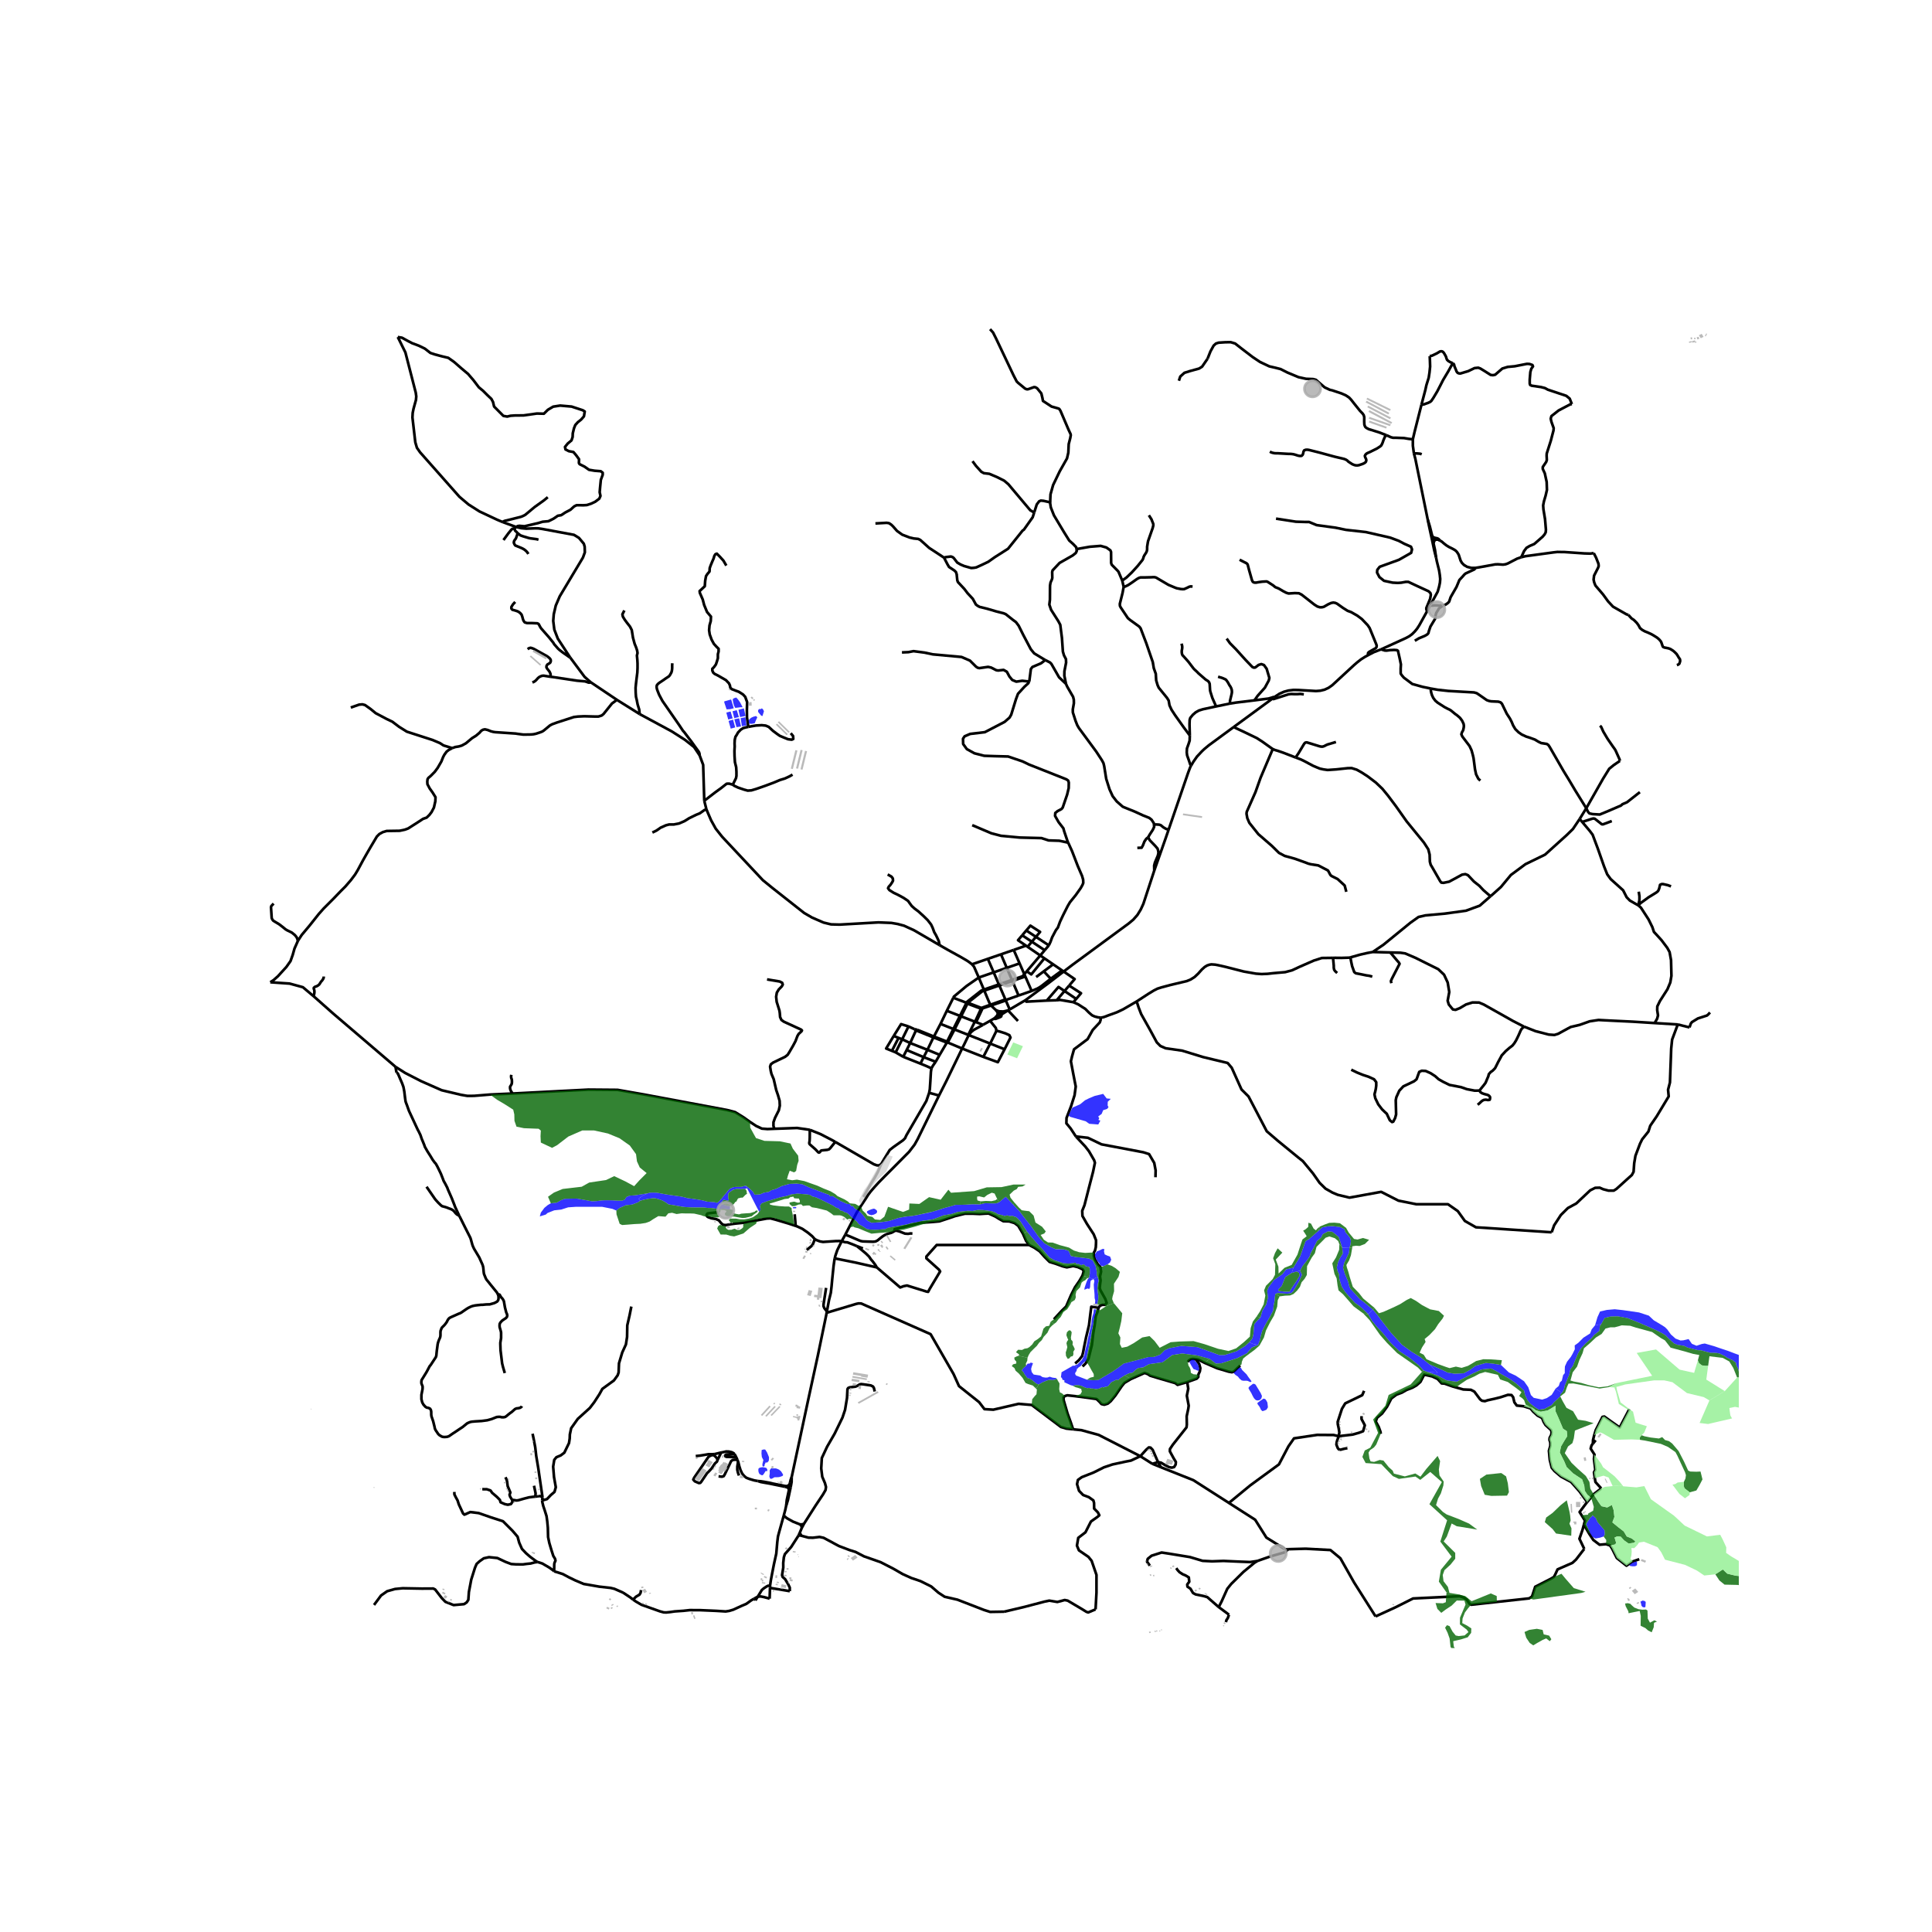 <svg xmlns="http://www.w3.org/2000/svg" xmlns:xlink="http://www.w3.org/1999/xlink" width="960" height="960" viewBox="0 0 720 720"><defs><style>*{stroke-linejoin:round;stroke-linecap:butt}</style></defs><g id="figure_1"><path id="patch_1" d="M0 720h720V0H0z" style="fill:#fff"/><g id="axes_1"><path id="patch_2" d="M90 614.164h558V113.036H90z" style="fill:#fff"/><g id="LineCollection_1"><path d="m375.66 376.544-2.565 1.586M375.66 376.544l.627-.343M375.66 376.544l3.704 3.941M375.66 376.544l-1.3.314-.518.096-.664-.028-.552-.01-.566-.079M526.918 168.965l-.381-2.841-.013-2.417M529.727 150.855l-2.544 10.043-.66 2.809" clip-path="url(#p135a5da0bb)" style="fill:none;stroke:#000"/><path d="m516.648 162.172 1.702.77.746.193 1.317.012 2.836.11 1.778.303 1.497.147M533.652 201.043l.338-.05M533.652 201.043l.846 4.05.668 2.607M532.072 193.638l.55 2.678 1.03 4.727M313.664 462.584l1.356-2.466M311.085 468.958l.246-1.004.704-2.06 1.629-3.31M303.674 461.804l.614.344 1.29.493 1.153.192 4.654-.315 1.49-.028.789.094M319.31 464.376l-1.673-.692-1.843-.7-.876-.055-1.254-.345M361.008 385.74l8.012 3.173M361.008 385.74l-.164-.066M358.555 390.754l.975-1.95 1.478-3.065M366.336 381.924l-1.534.86-1.862.999-1.011.82-.921 1.136M371.039 376.353l.613.756M369.388 374.702l.316.376 1.335 1.275M371.039 376.353l1.02.484M262.46 298.425l.79 3.14M260.727 281.492l1.322 3.546.41 13.387M272.934 292.34l-.254-.035-.968-.268-.902.03-.768.596-1.203.955-2.304 1.67-4.076 3.137M238.39 266.119l11.954 6.45 4.91 3.142 3.398 2.687 2.075 3.094" clip-path="url(#p135a5da0bb)" style="fill:none;stroke:#000"/><path d="m250.574 247.175-.073.584v1.144l-.044.584-.087.558-.174.584-.524.935-.364.468-1.497 1-.48.35-1.235.819-.509.35-.45.39-.364.48-.073.56.073.584.174.584.683 1.74 1.25 2.337 6.252 9.013 1.396 2.104.407.428 2.02 2.662.379.48.363.481 1.12 1.571 1.366 1.883.334.507.175.558.035.58M229.896 260.805l8.494 5.314M229.896 260.805l-9.772-6.57M168.481 278.802l1.193-.41 1.326-.216 1.084-.322 1.549-.85 2.281-1.906 1.509-.943 1.258-1.061.69-.775.608-.36.719-.161 1.02.236 1.272.502.804.208.726.114 7.626.512.907.139 2.003.253 2.865-.044.931-.092.88-.185 1.554-.508.778-.301.572-.367 2.31-1.91.848-.454 1.871-.678 6.198-2.006 1.506-.181 2.387-.108 3.913.106 1.363-.007 1.204-.379.709-.586 3.129-3.9 1.064-.772.758-.585M212.445 244.971l5.429 7.291 2.25 1.973" clip-path="url(#p135a5da0bb)" style="fill:none;stroke:#000"/><path d="m205.099 252.214.698.065 9.246 1.39 2.994.26.626.207.64.234.407.026.414-.161M192.4 196.408l1.796.426 1.932.178 3.398-.129 1.154.033 1.495.224 11.732 2.184 1.852 1.136 1.809 2.165.325 1.1.065 2.114-.716 1.962-8.646 14.44-1.473 3.435-.749 3.232-.203 2.469.41 3.258 1.306 3.368 4.558 6.968M192 224.318l-.8.87-.32.507-.305.506v.585l.35.441 1.41.403.624.22.553.325.45.403.408.468.276.792.146.558.16.559.247.52.363.48.858.246h1.73l2.108.092.48.26.596 1.129.348.52 2.923 3.324 1.599 2 .305.533 1.512 1.727.48.428.988.767.51.376 1.584 1.09.48.364.382.16M192.4 196.408l-5.065-1.852M148.244 125.603l1.56.254 2.094 1.155 1.69.886 2.444.912 2.282 1.101 2.067 1.611 1.692.57 2.846.752 2.147.51 2.148 1.53 2.9 2.524 2.322 1.947 1.987 2.309 2.04 2.685 1.558 1.288 1.61 1.611 1.49 1.41.618 1.154.403 1.692 3.463 3.49 1.423.242 1.262-.296 1.61-.107 3.223-.027 4.967-.698 2.604.067 1.503-1.476 1.96-1.155 2.604-.402 4.27.375 4.16 1.37.726.456-.296 1.826-1.074 1.208-1.208.966-.94 1.047-.482 1.209-.457 1.879-.054 1.369-.43 1.282-1.396 1.155-1.02 1.262.188.939 1.235.644 1.718.323 1.02 1.208 1.075 1.476-.054 1.423.255.416 1.826.913 1.69 1.182 2.042.348 2.335.188.725.564v.752l-.698 1.906-.268 2.712-.162 1.906.296 1.363-.448 1.027-1.5 1.128-1.53.73-1.588.516-1.458.089-.752-.027h-1.638l-.886.437-1.396 1.261-1.933 1.02-1.503.994-1.262.215-1.611 1.1-1.906.94-2.121.188-1.826.537-4.967 1.154-1.913-.166-.681.115-.463.34" clip-path="url(#p135a5da0bb)" style="fill:none;stroke:#000"/><path d="m191.782 196.928.261-.337.358-.183M148.244 125.603l2.842 5.756 3.85 14.95.197 1.41-.116 1.325-.902 3.28-.313 1.562-.094 1.698 1.063 9.23.61 2.068 1.165 1.673 14.675 16.587 3.386 2.862 4.056 2.582 6.602 3.1 2.07.87M204.14 185.291l-.51.416-.48.402-.48.39-3.43 2.455-3.46 2.883-.567.312-.567.26-.581.22-5.176 1.3-.64.129-.581.22-.333.278M288.583 420.67l-2.573.098-2.094-.169-2.123-.99-2.267-1.488-2.377-1.69-3.199-1.98-2.996-.781-30.797-5.758-10.024-1.758-10.832-.086-28.248 1.46M147.403 397.575l3.554 2.266 6.02 3.089 7.646 3.373 7.17 1.697 2.369.408 2.512-.018 5.923-.482 8.456-.38M190.56 400.553l-.1.559.057.584.203.558.059.572v.558l-.087.571-.277.52-.32.48-.014.558.116.571.248.572.608.872M346.266 407.252l3.678 1.017M347.129 398.129l-.208 1.317-.217 3.69-.188 2.78-.25 1.336M328.354 433.886l1.173-1.986 2.049-3.349 1.508-1.172 3.475-2.452.733-.747.48-1.069 3.658-6.288 3.79-6.514 1.046-3.057M311.286 425.559l-.98-.568-4.546-2.354-3.97-1.583" clip-path="url(#p135a5da0bb)" style="fill:none;stroke:#000"/><path d="m311.286 425.559-1.899 2.35-.4.39-.669.213-1.868.188-.385.059-.175.143-.392.5-.276.142-.276-.103-1.134-1.182-1.941-1.714-.233-.266-.058-.325.138-.83.051-1.078.022-2.992M288.583 420.67l8.483-.304 4.725.688M147.403 397.575 124.13 377.69l-7.19-6.365M100.73 366.055l7.225.503 4.923 1.346 4.062 3.42M120.633 363.926v.441l-.233.52-.349.507-.407.44-.305.495-.349.532-.465.389-.523.299-.582.182-.465.376-.029.338.189.506.058.559-.029.57-.116.56-.088.684M111.044 350.59l-1.291 2.904-.663 2.344-.82 2.321-1.55 2.2-3.126 3.429-1.615 1.443-1.248.824M321.753 446.074l2.717-4.754 1.541-2.48 1.163-2.13 1.18-2.824" clip-path="url(#p135a5da0bb)" style="fill:none;stroke:#000"/><path d="m311.286 425.559 14.386 8.337 1.057.374.74.064.885-.448M315.02 460.118l2.795-5.4 1.436-2.766 1.672-2.662 1.711-2.58.877-1.395.92-1.233 1.438-1.667 1.585-1.738 2.336-2.375 2.33-2.325 6.682-6.74 2.034-2.66 1.16-2.078 7.948-16.23M358.555 390.754l-5.91 12.185-2.7 5.33M373.095 378.13l-2.301 1.239M373.095 378.13l.001-.33-1.036-.963M371.652 377.109l.798.752.186.14.156.093.303.036M370.265 379.683l.767.014 1.435-.53.63-.348.097-.273.01-.175-.109-.241M308.063 489.226l.091-.488M295.033 550.469l6.046-28.265 3.693-16.972 3.148-15.19.143-.816M399.91 532.659l-2.503-.26-2.043-.614-10.875-8.204-4.885-.415-9.42 2.18-3.315-.207-1.977-2.596-7.502-5.972-2.035-4.517-8.548-14.85-24.775-10.95-1.076-.478-.977-.04-.825.166-11.091 3.324M429.44 545.518l3.202 1.278M429.44 545.518l-4.478-2.837M429.44 545.518l2.131-.633M535.073 200.509l-.587.196-.496.288M535.073 200.509l-.49-.139-.4-.166-.412-.373M536.643 201.476l-.5-.581-.231-.145-.254-.12-.226-.066-.359-.055M566.935 207.656l-1.51.515-3.579 1.849-.785.272-.93.13-1.92-.13-.988.04-5.844 1.064-1.556.247" clip-path="url(#p135a5da0bb)" style="fill:none;stroke:#000"/><path d="m536.643 201.476.624.326.805.696.876.696.953.602 1.485.738.567.316.491.327.364.346.278.358.51.812.732 2.235.509.87.814.806 1.104.636 1.57.403h1.498" clip-path="url(#p135a5da0bb)" style="fill:none;stroke:#000"/><path d="m537.607 225.659.733-.174.54-.251.734-.54.444-.483.55-1.656 2.191-3.823 1.07-2.577 1.305-1.413.483-.56.463-.425.656-.308 2.72-1.264.327-.542M533.033 225.575l-1.191 2.192M535.166 207.7l.3 1.482.842 3.399.267 1.704.148 1.48-.096 1.336-.292 1.44-.542 1.93-2.76 5.104" clip-path="url(#p135a5da0bb)" style="fill:none;stroke:#000"/><path d="m537.607 225.659-1.024.058-1.196-.116h-.811l-.773.077-.77-.103M474.777 259.926l.693-.508 1.374-.892 1.667-.732 1.68-.455 1.87-.222 1.75.03 6.614.383 1.59-.116 1.597-.386 1.494-.691 1.38-.973 8.19-7.562 1.272-1.09 1.291-1.002 1.375-.877 1.54-.844M514.678 242l-2.704 1.045-1.82.944" clip-path="url(#p135a5da0bb)" style="fill:none;stroke:#000"/><path d="m461.956 208.604 2.616 1.324.379.403.549 2.108 1.085 3.82.313.593.515.255.652.024 1.18-.206 1.222-.157 1.547-.085.467.194 1.992 1.286.77.636 1.396.584 1.527.91 1.148.597.887.285 2.384-.142 1.497.065 1.047.545 4.664 3.647 1.14.728.936.29h.76l.706-.156 1.683-.97 1.045-.461.8-.158.747.11.678.302 2.213 1.577 1.724 1.09 1.302.473 2.307 1.322 1.697 1.273 2.198 2.315.692 1.03 2.485 6.075.149.485-.082.557-.298.4-.91.497-1.506.861-.407.376-.054.352.356.331M566.935 207.656l1.516-.371 10.463-1.422 1.497-.168 1.309.026 1.337.013 7.385.506 2.239.065 1.263-.173M606.856 229.15l-.713-.208-5.015-2.857-1.832-1.961-1.89-2.598-2.835-3.312-.48-1.233-.203-.987.175-1.468 1.468-2.883.247-.662-.073-.883-.887-2.26-.874-1.706M384.545 350.947l-3.601-2.386M384.545 350.947l4.79 3.175M384.545 350.947l1.517-1.809M384.545 350.947l-1.589 1.895M382.348 352.424l.608.418M382.348 352.424l-4.566 1.592M380.944 348.56l-1.556 1.833 2.96 2.031M382.956 352.842l4.714 3.235M368.14 357.335l4.896-1.685M368.14 357.335l2.178 5.041M362.231 359.37l2.194-.755 3.716-1.28M379.975 359.034l-4.786 1.656M379.975 359.034l1.753 4.02M379.975 359.034l-2.193-5.018M375.19 360.69l-4.872 1.686M375.19 360.69l-2.154-5.04M375.19 360.69l1.92 4.498M382.652 361.968l-.924 1.086M389.219 357.14l-4.894 5.996-1.673-1.168M387.67 356.077l-2.302 2.703-2.716 3.188M370.318 362.376l-5.56 1.925M370.318 362.376l1.936 4.484M382.107 363.91l2.357 5.393M382.107 363.91l-.38-.856M382.107 363.91l-4.83 1.665M377.11 365.188l.167.387M377.11 365.188l-4.856 1.672M381.728 363.054l-.676.776-3.941 1.358M377.277 365.575l2.318 5.429M377.277 365.575l-4.855 1.674M372.254 366.86l.168.389M372.254 366.86l-5.599 1.93M372.422 367.249l2.25 5.21M372.422 367.249l-5.606 1.933M366.655 368.79l.16.392M366.655 368.79l-1.897-4.49M366.655 368.79l-.978.395-5.356 4.213-.065.147M384.464 369.303l-4.869 1.7M391.585 364.75l-3.177 2.5-.978.682-.816.462-2.15.91M369.182 374.406l-.26-.325-.377-.759-1.73-4.14" clip-path="url(#p135a5da0bb)" style="fill:none;stroke:#000"/><path d="m360.676 373.69 5.361-4.24.779-.268M379.595 371.004l-4.825 1.685M374.671 372.46l-5.489 1.946M374.671 372.46l.1.229M396.39 362.06l-5.905 4.517-8.368 6.191M390.102 372.881l-7.618.407-.367-.52M376.287 376.2l3.65-2.159 2.18-1.273M374.839 372.847l-.069-.158M374.839 372.847l1.448 3.354M374.839 372.847l-5.45 1.855M393.805 372.764l-3.703.117M393.805 372.764l2.916-3.44M400.018 373.486l-4.97-.85-1.243.128M396.721 369.324l-2.245-1.517-4.374 5.074M496.774 356.966l-4.172.053-2.98.96-5.307 2.324-2.762 1.286-2.603.701-4.36.377-2.21.246-2.24.091-2.107-.155-4.536-.793-6.759-1.729-2.796-.63-1.029-.192-1.454-.11-.756.13-.828.272-.916.558-1.076.961-1.337 1.507-1.375 1.29-1.49.934-1.398.576-6.118 1.458-3.213.857-1.613.507-1.323.675-2.108 1.286-4.303 2.804M410.244 379.247l1.032-.182 1.929-.724 2.956-1.067 2.399-1.13 5.045-2.934" clip-path="url(#p135a5da0bb)" style="fill:none;stroke:#000"/><path d="m578.255 459.24-28.214-1.862-4.128-2.355-2.638-3.686-3.67-2.56h-11.81l-6.65-1.332-6.422-3.277-11.811 2.151-4.329-1.029-1.94-.803-2.66-1.511-2.195-2.15-2.47-3.518-3.782-4.583-1.688-1.34-7.654-6.263-4.114-3.531-6.78-12.956-2.626-2.613-3.649-8.11-1.522-1.77-9.18-2.212-7.785-2.39-6.147-.88-1.948-.857-1.337-1.35-2.53-4.674-3.285-5.843-.96-2.493-.726-2.233M360.113 373.874l-2.366 4.715M360.113 373.874l.423.15M360.113 373.874l.07-.165M360.536 374.024l.14-.333M360.536 374.024l5.062 1.9M360.536 374.024l-2.363 4.73M369.182 374.406l-3.453 1.225M369.182 374.406l.206.296M369.388 374.702l-3.227 1.094M365.729 375.631l-.131.294M365.729 375.631l-5.053-1.94M365.729 375.631l.432.165M366.161 375.796l-.14.29M365.598 375.925l-2.228 4.848M365.598 375.925l.424.161M352.853 376.688l4.894 1.9M352.853 376.688l2.418-4.847M352.853 376.688l-2.346 4.892M371.652 377.109l.179.391-.031.365-.077.287-.183.398-.405.383-.341.436M357.747 378.589l.426.165M357.747 378.589l-2.457 4.886M358.173 378.754l5.122 1.99M358.173 378.754l-2.444 4.895M400.018 373.486l1.83.821 1.497.977 1.092.69 1.404 1.412 1.143.988.996.448 1.17.307 1.094.118M400.954 423.533l-1.977-3.012-1.57-1.895.058-2 1.715-4.44 1.28-4.025.436-3.245-.93-4.778-.873-4.623.407-1.765.756-2.7 5.06-3.792 1.919-3.427 2.617-2.805.29-.831.102-.948M370.794 379.369l-.53.314M368.986 380.427l-2.65 1.497M368.986 380.427l1.279-.744M371.366 384.115l-.258-1.025-2.122-2.663M363.37 380.773l.403.156M363.37 380.773l-.075-.03M363.773 380.93l2.563.994M363.773 380.93l2.249-4.844M350.507 381.58l4.783 1.895M350.507 381.58l-2.457 4.698M338.572 382.525l2.228 1.014M338.572 382.525l-2.36 4.79M333.063 386.076l2.745-4.417 2.764.866M355.29 383.475l.44.174M355.29 383.475l-2.16 4.344-.177.588M355.73 383.649l5.114 2.025" clip-path="url(#p135a5da0bb)" style="fill:none;stroke:#000"/><path d="m352.953 388.407.506-.422 2.27-4.336M371.366 384.115l-2.346 4.798M374.379 391.035l2.203-4.378-.43-.892-1.445-.656-2.018-.645-1.323-.35M333.063 386.076l1.806.711M332.393 391.622l-2.155-.87 2.825-4.676M348.05 386.278l-.194.334M348.05 386.278l-6.195-2.502M352.953 388.407l-.394-.37-4.509-1.759M334.87 386.787l-2.477 4.835M334.87 386.787l1.342.529M336.212 387.316l-2.422 4.87M336.212 387.316l2.988 1.394M352.953 388.407l-2.768 4.695M352.953 388.407l5.602 2.347M347.856 386.612l4.569 1.759.528.036M339.2 388.71l2.157-4.708M339.2 388.71l-1.31 2.606M339.2 388.71l6.436 2.522M369.02 388.913l-2.562 4.953M369.02 388.913l5.359 2.122M366.458 393.866l5.414 1.98 2.507-4.81M358.555 390.754l7.903 3.112M345.636 391.232l4.549 1.87M345.636 391.232l2.22-4.62M345.636 391.232l-1.413 2.738M337.89 391.316l6.333 2.654M337.89 391.316l-1.296 2.51M332.393 391.622l1.397.564M333.79 392.186l2.804 1.64M350.185 393.102l-1.489 2.584M336.594 393.825l6.422 2.55M344.223 393.97l4.473 1.716M344.223 393.97l-1.207 2.405M347.129 398.129l.545-.974 1.022-1.469M347.129 398.129l-2.007-.89-2.106-.864M296.519 456.852l-2.738-.905-4.685-1.386-1.997-.52-1.321.068-3.835.705-.788.145-1.66.247-2.288.467-3.165.315-1.69.234-1.874.329-.968-.096-.675-.535-.953-1.139-1.075-.48-1.644-.274-1.167-.398-.384-.22-.215-.315-.047-.439.323-.412.799-.15 3.485-.372M296.519 456.852l.458.151 2.011.933 2.059 1.413 1.598 1.317 1.029 1.138M300.642 465.83l1.788-1.467.524-.727.72-1.832M268.785 541.297l-1.352 2.746M268.785 541.297l-2.415.589M273.734 541.867l-.383-.334-.671-.343-1.075-.24-.999-.034-1.074.257-.747.124M273.734 541.867l.64 1.167M274.373 543.034l-3.65-.109-.4-.181v-.449l.306-.26 3.105-.168M274.373 543.034l.439.985M265.591 542.172l-.945.39-.638.38-1.348 1.984-3.917 5.696-.383.772.573.648 1.536.665.514-.086.332-.378 2.181-3.23.627-.597 1.027-1.103.338-.51.968-1.442.73-.642.247-.676" clip-path="url(#p135a5da0bb)" style="fill:none;stroke:#000"/><path d="m265.591 542.172.713.35.843.883.286.638M275.079 544.618l-.267-.599M282.415 551.934l-1.256-.224-.468-.127-1.418-.424-1.16-.448-.757-.648-.469-.525-.32-.421-.298-.623-.305-.656-.458-1.428-.427-1.792" clip-path="url(#p135a5da0bb)" style="fill:none;stroke:#000"/><path d="m275.404 549.882-.407-1.116-.232-1.038.014-1.207.3-1.903M295.033 550.469l-.373 1.017-.226.985" clip-path="url(#p135a5da0bb)" style="fill:none;stroke:#000"/><path d="m294.652 554.28.354-1.977.027-1.834M282.415 551.934l1.105.37 1.202.224 2.17.376 1.161.248M288.087 552.898l-1.072-.267-2.212-.406-1.174-.182-1.214-.109M294.434 552.471l-.097 1.735M294.434 552.471l-.172.633-.3.349-.246.188-.376.19M288.087 552.898l-.034.254M288.087 552.898l4.531.892M288.053 553.152l4.502.914M292.618 553.79l-.063.276M292.618 553.79l.722.041" clip-path="url(#p135a5da0bb)" style="fill:none;stroke:#000"/><path d="m294.337 554.206-.17-.212-.149-.072-.678-.091M292.555 554.066l.923.27M294.337 554.206l.315.074M294.337 554.206l-.321 1.061M293.478 554.337l.37.027.251-.025.238-.133M293.478 554.337l.244.207.125.186.096.267.073.27M292.999 561.063l.625-1.973 1.028-4.81M292.08 564.806l.549-2.034.37-1.71" clip-path="url(#p135a5da0bb)" style="fill:none;stroke:#000"/><path d="m294.016 555.267-.807 3.74-.21 2.056M200.286 582.134l.617.139 1.19.394 2.61 1.524 1.48 1.065.327.338M232.246 593.548l-3.283-1.44-1.42-.342-4.184-.463-3.627-.634-2.17-.36-3.127-1.32-2.342-1.13-2.342-1.251-2.054-.669-1.187-.345M202.038 559.184l.066.602.349 1.441.509 1.506.712 2.271.262 1.895.232 2.44.088 3.479.465 2.232.756 2.545.727 2.258.64 1.038.174.727-.35.74-.115.532-.043 2.704M286.992 590.866l-.032.898M282.403 595.018l1.532-2.503.767-.63.868-.576.584-.315.838-.128M292.08 564.806l-1.72 6.16-.432 1.631-.262 2.13-.367 4.243-.883 4.01-.75 3.848-.402 2.132-.272 1.906M235.932 596.127l-1.038-.815-2.648-1.764M282.403 595.018l-1.37.77M282.403 595.018l-.878 1.395" clip-path="url(#p135a5da0bb)" style="fill:none;stroke:#000"/><path d="m286.815 595.774-2.035-.573-1.293-.253-1.084.07M286.815 595.774l.145-4.01M281.032 595.788l.318.29.175.335M529.727 150.855l1.468-5.572.38-1.74.859-2.762.297-1.941.23-2.228-.07-2.257-.072-1.62" clip-path="url(#p135a5da0bb)" style="fill:none;stroke:#000"/><path d="m541.413 135.331-.829-.306-.806-.463-.5-.472-.22-.531-.154-.558-.23-.48-.566-.977-.365-.412-.316-.18-.375-.043-.44.086-1.191.72-1.728.823-.874.197" clip-path="url(#p135a5da0bb)" style="fill:none;stroke:#000"/><path d="m529.727 150.855.983-.174.625-.237.84-.291.72-.328.489-.375.76-1.116 1.493-2.498 1.275-2.473.881-1.732 1.927-3.228 1.693-3.072M585.79 150.6l-.814-2.053-1.28-1.039-4.971-1.663-1.905-.636-1.06-.584-1.47-.377-3.474-.507-.567-.272-.16-.507-.007-1.474.233-2.838.356-1.227.632-.877-.218-.52-1.105-.383-.923-.045-4.565.896-2.646.247-1.977.61-2.66 2.3-.829.168-.843-.091-2.472-1.559-1.366-.831-.785-.299-1.396.143-2.332 1.127-2.4.72-.575.171-.547-.06-.44-.18-.385-.471-.326-.841-.49-1.166-.144-.669-.466-.482M516.648 162.172l-2.587-1.001-1.995-.63-1.954-.595-.91-.485-.366-.315-.217-.424-.163-.522-.054-1.115.013-1.625-.203-.752-.448-.642-.963-.995-2.158-2.692-1.127-1.43-.706-.764-1.248-.837-1.696-.752-3.6-1.198M450.02 133.688l1.083-2.734 1.185-2.156.85-.773 1.026-.325 2.478-.156 2.006-.026 1.65.5 2.363 1.852 4.204 3.217 2.702 1.803 3.46 1.636 2.151.494 2.072.526 2.493 1.266 4.158 1.74 2.813.618 2.631.097 1.069.28.996.89 2.253 1.928 1.926.91.676.123M473.237 168.316l.567.298.61.17.611.116.626.026h.625l3.78.22h.625l.654.04.654.09.61.157.597.194.625.196.64.103.61-.052.422-.428.174-.559.102-.571.276-.494.581-.208.626-.026.625.104 3.721.935 5.452 1.481.61.156 2.676.624.61.155.597.234.509.311.435.442 1.454.949.582.246.596.182.654.039.625-.078.61-.208.597-.194.567-.234.523-.3.35-.363.144-.571-.145-.559-.276-.52-.13-.545.276-.506.45-.39.552-.272.567-.235 2.602-1.285 1.193-.767.45-.376.291-.533.248-.558.174-.533.203-.545.247-.559.233-.558.524-.585M532.072 193.638l-4.048-19.85-.569-2.811-.537-2.012M529.832 169.307l-.516-.206-1.235-.122-1.163-.014M533.77 199.831l-.903-3.623-.795-2.57M533.77 199.831l.22 1.162M535.907 201.098l.736.378M534.235 202.476l.176-.63.184-.366.23-.241.381-.146.701.005M533.99 200.993l.611-.065.436-.05.468.09.402.13M534.235 202.476l-.245-1.483M535.166 207.7l-.38-2.701-.551-2.523M531.842 227.767l-2.904 5.237-.869 1.338-.878 1.05-.957.947-1.05.772-1.262.68-9.244 4.209M533.286 256.617l-3.118-.648-3.838-1.063-3.138-2.348-.761-.882-.434-.641-.003-1.924.083-1.508-.414-2.053-.684-3.011-.348-.247-1.068-.084-1.528.074-1.316.174-.66-.034-1.381-.422M401.173 204.638l.101.706-.378.753-1.12.896-4.899 2.793-2.616 2.792-.146.61.044 2.195-.131.52-.524 1.195-.188 1.09-.015.949-.026 4.358-.217 1.82.651 1.938 2.688 4.22.732 1.382.625 4.898.353 5.091.407 1.383.733 1.406.054 1.31-.624 3.224-.027 1.649.605 3.032M430.05 307.324l-.041-.52-.87-1.333-.867-.68-2.254-.896-3.23-1.48-3.664-1.478-.733-.315-2.225-1.964-1.52-1.964-1.168-2.57-1.22-3.855-.761-4.752-.271-1.115-.57-1.067-2.09-3.2-2.335-3.176-4.126-5.601-.624-1.067-.651-1.649-1.005-3.127-.027-1.116.407-2.327-.027-1.31-.271-1.09-.706-1.213-1.493-2.594-.453-1.017" clip-path="url(#p135a5da0bb)" style="fill:none;stroke:#000"/><path d="m389.528 245.98 1.788.91.494.506 1.584 2.766 1.294 2.26 2.567 2.426M591.158 301.21l-4.085-6.59-2.352-3.961-2.027-3.311-5.176-8.98-.5-.745-.54-.365-2.108-.338-1.133-.549-1.228-.754-2.188-.789-1.055-.326-1.632-.754-1.228-.857-1.217-1.21-.8-1.358-.516-1.253-.654-1.271-1.2-1.84-1.794-3.697-.48-.498-.844-.274-2.668-.12-.767-.137-.883-.31-3.155-2.203-.618-.403-.996-.272-3.743-.214-5.825-.336-3.88-.424-2.58-.454" clip-path="url(#p135a5da0bb)" style="fill:none;stroke:#000"/><path d="m551.676 290.907-.747-.688-.837-1.658-.408-1.9-.317-2.488-.226-1.678-.272-1.173-.453-1.658-.747-1.618-1.562-2.063-1.132-1.496-.37-.838.231-.736.444-.782.213-1.004.058-.646-.116-.734-.56-1.177-.772-1.043-1.043-.907-.83-.598-1.467-1.217-.618-.38-.598-.271-1.14-.599-2.625-1.679-.869-.734-.79-1.061-.483-1.043-.251-.85-.155-.771.02-.512.032-.288M474.258 260.307l.323.224.998-.308 4.587-1.467.999-.128 1.381.06h.893l1.151-.086 1.315.154M474.777 259.926l-.519.38M467.507 261l5.212-.669.92-.257.942-.308.196.16M474.258 260.307l-14.514 10.653M458.42 262.183l2.13-.343 6.957-.84" clip-path="url(#p135a5da0bb)" style="fill:none;stroke:#000"/><path d="m457.144 237.98 1.22 1.715 2.254 2.286 3.591 3.974 2.515 2.623.553.234.508-.053 1.25-.96 1.018-.312.989.35 1.003 1.403 1.003 3.402-.218.965-1.439 2.659-2.719 3.051-1.165 1.684M458.42 262.183l-5.067 1.046M453.945 252.175l.611.208.64.168.581.222.683.298.422.234.363.48.35.507.29.532.305.558.35.494.261.52.218.597.073.559v.558l-.131.675-.582 2.428v.598l.041.372M443.41 274.101l-.114-4.169.058-1.646.23-.754.96-1.166 1.036-.891 1.17-.67 1.517-.48 5.086-1.096" clip-path="url(#p135a5da0bb)" style="fill:none;stroke:#000"/><path d="m440.323 239.864.233.883.029.571-.059.571-.116.56-.014.57.072.598.204.545.407.416 1.817 2.052 1.745 2.299.392.454 1.163 1.078.393.428 2.21 1.922.48.416.93.597.392.468.204.545.044.597.101 1.715.102.571.756 2.377 1.221 2.779.324.353M443.916 285.288l.787-1.358 1.394-1.993 1.817-1.942.879-.83 1.695-1.411 9.256-6.794M474.322 279.15l-.814-.557-2.959-2.122-2.171-1.406-4.072-1.964-4.562-2.141M443.916 285.288l-.352-.406-.46-1.406-.702-1.978-.13-1.091.072-1.48.567-1.572.437-1.345.061-1.909M418.763 218.708l-.421 2.26-1.018 4.078.044.753.29.584 2.676 3.988.828.687 3.417 2.468.494.636 2.123 5.572 2.413 7.012.377 2.26.742 2.104.146 2.441.523 1.767.436.974 3.082 3.792.61.974.32 1.818.77 1.662 1.324 2.026 3.256 4.571 2.214 2.966M482.838 282.293l-4.553-1.76-2.022-.704-1.126-.327-.815-.352M501.731 332.348l-.61-2.337-2.646-2.428-2.283-1.143-.407-.39-.872-1.636-3.62-1.895-2.747-.429-.902-.22-1.919-.715-3.242-1.156-3.721-1.025-2.123-1.13-2.66-2.623-1.236-1.065-3.78-3.272-3.373-4.234-.756-1.765-.29-1.61.072-.702 3.257-7.362 1.904-5.35 4.545-10.71" clip-path="url(#p135a5da0bb)" style="fill:none;stroke:#000"/><path d="m555.456 334.016-2.594-2.24-1.57-1.674-2.021-1.597-2.21-2.35-.96-.39-1.22.195-4.842 2.623-2.108.428-.785-.09-.422-.508-3.009-5.245-.538-.896-.305-1.156-.088-2.623-.508-1.974-1.628-2.519-6.423-7.877-3.99-5.65-2.972-3.963-2.09-2.546-2.43-2.315-3.094-2.352-2.253-1.454-1.778-.994-1.886-.595-1.452.024-4.33.461-3.175.218-1.547-.218-1.33-.29-1.154-.461-1.452-.619-3.122-1.672-1.398-.68-1.934-.724" clip-path="url(#p135a5da0bb)" style="fill:none;stroke:#000"/><path d="m497.865 276.524-3.126.922-.64.286-.538.298-.625.208h-.61l-.611-.13-4.638-1.428h-.276l-.378.078-.407.442-2.108 3.518-1.07 1.575M435.499 309.213l7.31-21.31.774-2.04.333-.575M591.158 301.21l.65 1.33.517.6 1.229.257 2.629.154 3.186-1.32 4.74-2.04.539-.497 1.688-.72 4.798-3.772M591.158 301.21l-2.466 4M603.694 283.556l-2.297 1.571-1.687 1.37-2.282 3.682-6.27 11.03M427.864 312.065l.597-1.043 1.14-1.745.516-1.115-.067-.838M435.499 309.213l-.975-.326-.977-.57-.95-.787-.624-.206-1.072-.073-.851.073" clip-path="url(#p135a5da0bb)" style="fill:none;stroke:#000"/><path d="m430.151 324.462 4.336-12.3 1.012-2.949M430.151 324.462l-.03-1.892.294-1.147 1.086-2.57.218-.994-.082-.751-.244-.849-.896-1.043-2.009-2.084-.624-1.067M423.847 315.98l1.602-.06.474-.849.57-1.466.693-1.019.678-.52M396.39 362.06l3.4-2.585 20.866-15.343 1.706-1.424 1.526-1.744 1.235-2.015.977-2.12 4.051-12.367M340.035 459.713l-.725-.05-.893.145-1.16-.078-1.962-.77-1.066-.292-.45-.026-.356.095M315.02 460.118l1.532.594 3.561 1.53.643.248.767.146 3.887.128.883-.11.739-.378 1.113-.908.777-.6.864-.54 1.152-.471 1.257-.343.576-.283.652-.394" clip-path="url(#p135a5da0bb)" style="fill:none;stroke:#000"/><path d="m383.494 463.96-1.105-1.531-1.163-2.661-1.745-2.934-1.366-1.026-1.991-.623-2.225-.078-1.715-.96-1.294-.806-2.442-1.103-1.338.052-2.007.13-2.427-.104h-3.097l-3.693.895-2.514.857-3.3 1.09-2.501.234-1.093.074-3.53.238-9.566 2.402.041.63M319.31 464.376l2.268.885M326.753 472.321l-.517-.886-.976-1.316-.638-.727-.746-1.091-1.167-1.151-1.575-1.321-1.825-1.453M596.286 270.434l.422.454.8 1.766 1.308 2.208.306.506 1.86 2.701.757 1.052.305.48 1.526 3.403.124.552M511.568 354.786l6.544.172M503.245 356.794l3.662-1.035 2.544-.584 2.117-.389M555.456 334.016l-4.005 3.5-5.151 1.882-7.976 1.092-7.124.649-2.544.584-3.053 2.168-10.017 8.168-4.018 2.727M625.255 381.788l-8.63-.528M625.255 381.788l4.367 1.101M578.255 459.24l.935-2.602 2.5-3.842 2.617-2.597 3.14-1.713 5.176-4.881 1.86-.935 1.687-.052 1.28.57 1.977.52h1.977l.989-.623 4.07-3.687 1.686-1.506.64-1.194.233-3.22.465-2.752 1.686-4.466.814-1.662 2.327-2.908.697-2.181 2.385-3.48 4.477-7.426-.232-2.493.697-2.7.35-9.4.116-3.22.348-3.376 2.103-5.626M480.027 577.341l6.577-.178 9.211.488 3.698 3.066 5.115 9.032 8.003 12.639" clip-path="url(#p135a5da0bb)" style="fill:none;stroke:#000"/><path d="m590.406 577.225-3.064 3.975-1.32 1.223-5.562 2.436-.832 1.82-.518.992-1.148.688-5.835 2.98-1.18 3.635-1.072.695-12.04 1.319-9.588 1.05-.576-.351-1.075-1.61-1.182-.737-1.406-.483-2.402.121-14.984.723-6.48 3.254-7.511 3.433M585.79 150.6l-.64.104-4.303 2.26-2.675 2.103-.262.962.262 1.168.844 2.365-.088.909-.988 3.792-1.512 4.741-.044.793.073 1.649-.247.714-1.265 1.87v.728l.756 1.637.698 3.207.101 2.975-.494 2.143-.64 2.168-.276 1.455.102 1.468.596 3.662.334 3.948-.087.961-.407.767-.741.87-3.112 2.715-1.73.74-1.162.688-.887 1.182-1.061 2.312M396.721 369.324l4.344 2.936M396.721 369.324l1.712-2.02M401.065 372.26l-1.047 1.226M398.433 367.305l4.432 2.847-1.8 2.108M391.382 187.2l.021-1.013.087-1.948.974-3.48 2.457-5.105 2.719-4.818.494-2.157.145-3.182.568-2.208.203-1.117-.087-.441-.698-1.48-3.053-7.145-.436-.688-.291-.17-2.602-.739-3.199-2.092-.203-1.103-.407-1.69-1.556-1.921-.654-.377-.495-.065-2.267.806h-.48l-.567-.222-2.544-2.09-.596-.572-1.192-2.286-6.535-13.781-1.105-2.19-1.127-1.253M439.335 141.897l.523-1.584 1.541-1.377 2.064-.65 3.402-.935 1.134-.727 1.28-1.87.74-1.066M591.492 559.795l1.398-1.712.512-.628.482-.59 2.856-2.167" clip-path="url(#p135a5da0bb)" style="fill:none;stroke:#000"/><path d="m593.615 538.034-.498.62-.32 1.195 1.425 2.232-.203 1.61.494 4.05-.494.96.154 1.01.18 1.17.218 1.429 2.169 2.388M590.308 568.075l-.565 2.09-1.136 3.28 1.799 3.78M498.817 535.236l2.083-.24 3.147-.368 2.366-.66 1.567-.591.653-2.205-.573-1.116-.658-1.22v-1.086M480.027 577.341l-1.1.03-6.978-4.361-4.186-6.646-9.78-6.262M432.642 546.796l12.092 4.823 13.25 8.483" clip-path="url(#p135a5da0bb)" style="fill:none;stroke:#000"/><path d="m498.817 535.236-1.757-.448-6.184-.045-3.477.514-5.155.773-2.078 2.975-3.544 6.735-10.697 7.823-7.942 6.54M396.39 362.06l4.102 2.816-2.059 2.429M298.084 568.08l-2.555-1.013-2.337-1.31-1.113-.95M299.645 567.833l-.834 1.563M325.99 518.571l-.299-1.27-.334-.584-.814-.402-2.792-.416-.828-.09-.553.116-1.017.617-.596.227-2.065.247-.603.24-.255.435-.174 3.297-.731 4.424-.96 2.874-2.939 6.03-2.775 4.806-1.983 4.235-.223 3.87.38 3.11 1.01 2.375.385 1.428-.16 1.142-.937 1.635-2.834 4.248-4.248 6.668M298.084 568.08l.872.02.69-.267M298.81 569.396l-.783 1.876M298.084 568.08l.552.494.175.822M298.027 571.272l.694 1.071M298.027 571.272l-.437.975M344.949 590.182l-1.924-.949-3.443-1.175-3.19-1.446-3.441-1.99-4.759-2.44-6.232-2.186-3.11-1.63-2.241-.697-3.987-1.516-5.674-3.05-1.527-.326-2.453.287-1.68-.03-2.567-.691M297.59 572.247l.465-.065.666.161M374.26 600.623l-5.265.09-2.278-.723-9.923-3.842-4.758-1.085-2.278-1.49-2.734-2.351-2.075-1.04M408.28 599.764l-2.74 1.141-.703-.237-1.519-.95-5.417-3.208-1.114-.226-2.733.723-3.037-.497-1.722.361-7.948 2.079-7.087 1.673M424.962 542.681l-1.54.728-1.94.905-1.965.382-4.935 1.064-3.166 1.065-3.824 1.91-4.44 1.762-1.44 1.028-.329 1.578.74 2.46 1.522 1.579 2.138.807 1.686 1.212.247.918.04 2.129 1.399 1.432.534 1.064-.781.662-2.344 1.652-2.056 4.038-2.673 2.056-.493 2.9.74 1.762 3.537 2.423 1.192 1.469 1.81 5.249v6.608l-.342 6.24M399.91 532.659l3.071.32 6.455 1.765 15.526 7.937M431.571 544.885l-2.006-4.57-.785-.83-.64-.078-.988.857-2.19 2.417M468.572 581.739l-1.136.715-4.041 3.34-4.542 4.473-1.47 1.819-2.105 4.681-1.101 2.147" clip-path="url(#p135a5da0bb)" style="fill:none;stroke:#000"/><path d="m458.007 601.779-.878-.692-2.952-2.173M438.346 584.396l.552.779.67.726 1.192.78 1.017.415 1.25.752.175 1.61-.756 1.038.087.805 1.105.752.96 1.61.959.52 2.791.57 1.57.441 4.259 3.72M480.027 577.341l-1.001 1.088-2.071.596-3.54 1.014-4.843 1.7M428.526 583.468l-1.07-1.49.268-1.045 1.436-1.162 3.74-1.193 2.573.387 8.016 1.313 4.676 1.401 3.54.18 4.275-.15 5.945.268 3.941.15 2.706-.388M340.8 383.539l.557.463M340.8 383.539l1.055.237M347.856 386.612l-6.5-2.61M591.492 559.795l-.48.588-.83 1.102-1.508 2 .232.373.548.88 1.224 1.967-.37 1.37M610.912 581.073l-2.559.883-2.21 1.531-3.605-2.856-1.774-3.53-.727-1.142-1.512-.493-2.413.208-2.326-1.766-1.54-2.336-1.426-2.44-.512-1.057M200.286 582.134l-.976.121-1.554.412-1.497.154-1.382.188-2.534-.017-1.804-.12-2.101-.786-3.082-1.454-3.126-.325-1.933.429-1.585 1.116-1.09.986-.61 1.415-1.396 4.426-.873 4.62-.203 2.908-.596.934-1.003.676-3.89.35-3.06-1.207-1.308-1.35-2.515-3.258-.712-.35-4.202.025-7.167-.13-2.85.273-2.95.831-2.283 1.597-2.619 3.53M386.138 364.113l2.84-2.125M391.585 364.75l4.213-3.095M391.585 364.75l-2.607-2.762M388.978 361.988l3.495-2.616M409.415 487.354l-.436 1.635-.61 1.506-.437 3.453-.523 2.986-.494 4.31-1.25 5.037-1.134 1.894-1.105 1.065M409.415 487.354l-2.718-.377-.32 2.428-.393 3.245-.145 1.22-1.076 4.466-.756 3.686-.378 2-.349 1.324-1.192 1.532-1.417 1.246M400.954 423.533l3.519 3.765 1.366 1.766 1.919 3.324.29.934-.697 3.376-1.367 5.27-1.831 7.167-.843 2.103.087 1.921 1.657 2.909 2.53 3.907.872 2.207v1.013l-.087 1.623-.305 1.272-.422.726-.03 1.13.408 1.415 1.177 1.909.916.947.218 1.714-.392 1.74.218 1.492-.233 1.817-.102 1.104.306.805 1.774 3.18.523 1.48-.64.714h-.974l-.77.3-.51.518-.116.273M296.15 452.523l.19 2.078.179 2.251M400.954 423.533l4.478.494 5.06 2.44 9.129 1.714 6.513 1.247 2.094.675 1.918 3.271.524 2.805-.058 2.544M383.494 463.96l1.977 1.026 1.92 1.298 1.89 2.116 1.86 1.87 2.225.675 2.675.973 1.54.377 2.37-.48 1.73.402 1.803.831.392.7-.45 1.598-1.163 2.012-1.672 2.414-1.469 2.921-1.802 4.193-1.57 1.532-2.995 3.246M326.753 472.321l8.722 7.477 1.25-.467 1.28-.26 3.693 1.143 3.605 1.117.582.103.61-1.143 3.867-6.464-.436-.675-4.681-4.207v-.674l3.838-4.31h34.411M311.085 468.958l7.788 1.571 7.88 1.792M308.154 488.738l.793-4.236.676-2.739.279-2.417.21-2.31.53-5.184.351-2.52.092-.374M498.817 535.236l.327-1.358-.247-1.558-.335-1.532-.043-.895 1.584-4.868 1.221-2.025 6.34-3.063.697-1.61M502.138 539.693l-1.177.208-1.38.363-.626-.104-.407-.506-.509-1.272.101-.908.277-.948.349-.818.051-.472M266.37 541.886l-.779.286M259.282 542.64l1.628-.182 1.541-.247 1.585-.272h1.512l.822-.053M202.038 559.184l1.81-.514 1.484-1.558 1.308-1.116.494-1.74-.669-3.815-.32-3.869.408-2.518.798-.99 1.627-.677 1.325-1.007 1.745-3.582.267-1.721.053-1.498.494-2.337 2.471-3.479 4.478-4.05 1.628-2.129 1.92-2.959 1.13-2.037 4.308-3.138 1.386-1.922.36-1.047.137-3.41 1.218-4.052 1.369-2.99.427-2.797.074-4.31.843-3.67.668-3.34M202.038 559.184l.153-1.111M199.502 557.748l.102-1.22-.233-1.129-.364-1.713M190.866 558.968l.102.754-.567.804-1.149.247-1.12-.234-1.583-.688-.262-.882-1.033-1.052-1.86-1.597-.582-.843-1.396-.48-1.686-.013" clip-path="url(#p135a5da0bb)" style="fill:none;stroke:#000"/><path d="m202.191 558.073-.77-.532-.684.039-1.235.168" clip-path="url(#p135a5da0bb)" style="fill:none;stroke:#000"/><path d="m190.866 558.968.625.052 1.018.17.683-.092 2.035-.584 1.92-.493 1.483-.195.872-.078M188.38 550.506l.451 1.038.174.714.087.778.117.818.989 2.357-.316.85.257.765.727 1.142M202.191 558.073l-.378-2.57-1.22-8.385-.757-4.544-.378-3.27-.61-3.22-.378-1.778M200.286 582.134l-.77-.516-1.934-1.44-1.555-1.35-1.512-1.597-1.018-2.31-.61-2.233-1.89-2.206-3.548-3.557-4.419-1.428-4.623-1.609-3.14-.39-2.21.974-.494-.454-1.57-3.375-.48-1.493-.683-1.233-.48-.973-.043-.948M235.932 596.127l1.092-1.088 1.309-.78.392-.687.175-1M281.032 595.788l-1.015.57-1.88 1.353-1.766.754-3.11 1.423-1.497.445-1.324.206-3.608-.223-5.93-.257-3.859-.017-2.36.257-3.225.223-1.65.24-1.536.154-.921-.034-1.401-.378-6.929-2.467-2.016-1.182-1.073-.728M294.333 592.988v-1.324l-.61-1.272-1.135-1.895-.93-.817-.204-.689.45-2.829-.014-1.726.233-2.077.378-1.181 2.355-2.674 2.734-4.257M294.333 592.988l-1.483-.26-5.89-.964M445.615 506.501l1.018.22 2.297 1.17 4.58 1.985 4.375 1.298 1.236.221.77-.286 2.268-2.22M445.615 506.501l-1.149-.065-.712.117-.654.402-.451.598" clip-path="url(#p135a5da0bb)" style="fill:none;stroke:#000"/><path d="m442.446 515.056 3.547-1.272.581-.65v-.83l.582-1.247.174-1.194-.421-1.557-1.294-1.805M442.446 515.056l-3.606 1.038-.843-.649-6.833-1.999-2.559-.779-.842-.571-1.193-.441-5.146 2.284-2.385 1.428-1.017 1.247-2.384 3.504-1.745 2.103-1.075.883-1.28.39-1.047-.234-.814-.91-1.046-.986-2.094-.285-5.902-.78-2.879-.31-.873.259-.552.493.059 1.065 1.424 4.88 1.221 3.375.875 2.598" clip-path="url(#p135a5da0bb)" style="fill:none;stroke:#000"/><path d="m431.571 544.885 1.105.208 1.614.973 1.381.688 1.017.195.873-.22.567-.936.087-.973-.858-1.402-1.38-2.544.029-.895.32-.455.77-1.155 5.088-6.439.116-1.038-.058-3.09.582-2.725.174-1.22-.698-3.713.524-2.622-.378-2.466M432.642 546.796l-1.07-1.911M458.007 601.779l-.471 1.294-.48.688-.189.766M567.93 382.574l4.325 1.71 4.918 1.27 2.119.146 1.38-.428 3.577-1.96 1.105-.585 3.373-.794 3.721-1.322 3.257-.494 4.293.222 8.44.406 8.187.515" clip-path="url(#p135a5da0bb)" style="fill:none;stroke:#000"/><path d="m610.65 337.47.894.812 2.828 4.363 1.41 2.87.596 1.791.901.961 1.92 2.117 2.151 2.856.858 1.571.538 3.013.145 5.843-.421 2.466-1.062 2.532-2.791 4.363-.989 2.025-.043 1.364.305 2-.334 1.246-.931 1.597M610.65 337.47l.087-.266M589.635 306.313l2.799 3.312 1.09 1.454 1.92 5.116 2.355 6.713 1.163 2.922 1.308 1.805 4.623 4.155 1.308 2.583 1.207 1.247 3.242 1.85M589.635 306.313l3.642-1.175.516-.117.53.085 2.618 2.07.465.026 3.264-1.22M589.635 306.313l-.943-1.104M555.456 334.016l1.06-.918 2.844-2.555 3.707-4.467 5.452-4.038 7.284-3.545 8.01-7.233 2.37-2.31 2.51-3.74M629.622 382.89l.494-1.442.437-.552 2.195-1.35 3.401-1.097.524-.455.596-.681M398.082 314.039l-.228-.499-1.303-3.861-.261-.99-1.76-2.27-1.339-2.352.087-1.104.843-.688 1.483-.78.437-.545 1.642-4.798.59-2.448.035-2.065-.218-.733-.698-.48-13.847-5.48-2.471-1.189-5.387-1.831-5.059-.13-3.838-.13-3.663-.935-2.82-1.558-1.367-1.896-.058-1.973.61-.91 2.065-.883 5.466-.65 7.385-3.843 1.832-1.61.61-1.065 1.774-5.766.756-2.026 2.384-2.597 1.367-1.246.45-.715M389.528 245.98l-.742.585-.843.636-3.199 1.364-.566.766-.597 4.662" clip-path="url(#p135a5da0bb)" style="fill:none;stroke:#000"/><path d="m336.13 243.136 2.413-.103 1.904-.364 4.07.532 3.141.662 10.67.974 3.141 1.351 2.297 2.286.61.39.611.13 3.257-.468 1.134.26 1.92.987.697.104 2.02-.222 1.207.689.96 1.78 1.061 1.285 1.498.623 2.223-.324 2.617.285M351.801 207.799l1.294 2.493.582 1 1.977 1.312.61.597.306.975-.03.012.22 2.091.232.637 2.413 2.597 1.163 1.533 1.963 2.116 1.163 2.13.625.468.756.415 2.776.676 3.359.987 2.864.74.727.299 2.602 2.065 1.236.922 1.003 1.35 1.671 3.351 2.835 5.376 1.265 1.546 4.115 2.494M385.413 190.996l-.567 1.776-3.27 4.623-.495.351-5.408 6.754-4.943 3.143-2.443 1.73-2.398 1.146-2.05.93-.858.155-1.032.078-2.632-.74-1.337-.565-1.236-.721-1.308-1.702-.443-.35-.618-.214-1.876.227-.698.182M326.244 195.07l4.172-.233.887.13.843.558.698.676 1.44 1.65 1.976 1.415 2.748 1.052 1.512.35 1.657.17.785.376 3.33 2.987 3.416 2.234 1.366.903.727.46M401.173 204.638l-.103-.71-1.177-1.22-1.425-1.273-2.006-3.221-3.692-6.17-1.164-2.96-.232-1.481.008-.402" clip-path="url(#p135a5da0bb)" style="fill:none;stroke:#000"/><path d="m385.413 190.996.96-3.003.886-1.17.611-.26.989.079 2.523.559M418.763 218.708l-.538-2.35M444.438 218.604l-.67-.078-.595.143-.713.364-.567.246-.567.26-.64.026-.64-.052-1.555-.299-.857-.337-.553-.234-1.642-.688-4.042-2.377-.538-.325-.581-.155h-.655l-.683.039-2.617.064h-1.308l-.582.182-.538.286-.523.35-1.018.728-.523.364-1.323.883-.625.324-.553.247-.567.143M401.173 204.638l4.957-.878 4.056-.325 2.123.597 1.497 1.065.247.598.03 3.13v.96l.217.663 2.181 2.22.349.404 1.395 3.285M428.155 192.019l.989 1.558.203.559.247.597.204.559v.584l-.262 1.013-.204.558-1.264 3.611-.204.572-.116.584-.247 1.546v.558l-.015.61-.13.546-.248.52-.669 1.025-.261.572-.16.597-.277.533-1.293 1.61-.364.468-1.846 2.039-.436.48-2.007 1.91-1.57 1.13M624.919 247.868l.457-.164.444-.32.194-.545.137-.512-.081-.64-.489-.71-.405-.69-.371-.568-.677-.683-.614-.531-1.017-.641-.633-.234-1.166-.248-.329-.038-.598-.251-.164-.3-.444-1.3-.184-.406-.26-.337-.425-.483-.695-.596-1.351-.86-.878-.501-1.449-.656-.945-.377-.473-.26-.56-.319-.338-.294-.3-.223-.173-.212-.483-.926-.646-.889-.869-.887-.357-.32-.666-.424-.618-.646-.637-.728M360.676 373.69l-.42-.145M373.036 355.65l4.746-1.634M398.082 314.039l-3.292-.714-4.012-.13-2.646-.857-8.083-.208-6.978-.649-3.606-.935-7.152-3.038M390.878 352.31l.612-1.316.61-1.688 1.419-2.688.719-.935.808-2.195 1.158-2.458 1.683-3.332.858-1.468 2.122-2.61 1.876-2.648.668-1.195.291-.74-.047-1.196-.392-1.378-1.607-3.726-2.13-5.53-1.444-3.168M385.413 190.996l-1.44-.808-8.198-9.741-1.57-1.325-2.705-1.35-2.82-1.196-2.006-.234-.96-.52-1.977-2.18-1.308-1.767M396.39 362.06l-.592-.405M395.798 361.655l-3.325-2.283M392.473 359.372l-3.254-2.232M389.219 357.14l-1.549-1.063M390.878 352.31l-4.816-3.172M390.878 352.31l-1.543 1.812M386.062 349.138l-3.595-2.37M382.467 346.769l1.534-1.806 3.607 2.33-1.546 1.845M380.944 348.56l1.523-1.791M350.136 352.218l3.044 1.74 3.315 1.829 1.518.835 2.36 1.384.95.65.908.714M364.758 364.3l-1.765-4.038-.762-.892M355.271 371.841l.22-.445 4.728-3.95 4.539-3.145M475.534 193.278l7.414 1.143 3.548.104h1.366l2.82 1.17 7.037.96 3.896.805 7.415.832 8.984 2.052 3.228 1.195 2.122 1.117 2.471 1.09.379.988-.32 1.298-4.565 2.598-7.153 2.597-.901 1.143-.088 1.013.887 1.689 1.716 1.376 3.213.689 1.919.103 1.28-.09 1.73-.312.93.013 3.169 1.493 4.376 2.013.669.663.16.662-.262 1.467-.814 1.987-.61 1.455.013.545.279.63M355.271 371.841l4.913 1.868M147.403 397.575l.169 1.07.218 1.103M171.123 453.03l-1.54-3.31-.204-.585-1.032-2.622-1.454-3.311-.19-.558-.726-1.415-.654-1.156-.204-.57-.799-2.04-.77-1.61-.64-1.284-.51-.896-.421-.454-.741-1.013-.93-1.545-1.062-1.662-.93-1.649-.175-.558-.683-1.688-.247-.558-.538-1.571-.684-1.415-.29-.506-3.286-7.063-.829-2.324-.218-.545-.218-.637-.174-1.194-.233-1.909-.072-.597-.233-1.272-.13-.571-.204-.533-.19-.558-1.366-3.155-.32-.7-.436-.248M285.857 364.99l4.725.793.916.467.218.663-.363.675-1.12 1.142-.727 1.195-.261 1.532.203 1.882 1.032 3.312.131.909.117 1.48.48 1.064.915.65 6.455 2.96.29.298-.188.338-1.047.973-.45.767-.713 1.895-.902 1.701-1.395 2.402-.64 1.013-.96.753-4.434 2.13-.857.636-.291.87.255 1.622.262 1.104.828 1.954.937 4.044.655 1.909.61 2.129.073 1.805-.364 1.713-1.424 2.843-.567 1.597-.015 1.402.342 1.059M341.855 383.776l-.498.226M307.868 479.954l-.946 6.063-.028.74.334.792.926 1.189M267.786 550.194l1.28.13.64-.208.407-.688 2.355-4.907.552-.415.727-.103 1.065.016M527.26 238.799l1.512-.91 2.123-.883.552-.298.523-.338.379-.48.116-.585.61-1.792 1.701-2.83.19-.534v-.57l.116-.56.174-.597 1.047-1.727 1.134-.792.17-.244M111.044 350.59l1.396-2.162 2.927-3.49 3.476-4.374 1.753-1.97 3.677-3.68 2.722-2.833 1.692-1.685 2.048-2.366 1.573-2.086.984-1.624 1.982-3.69 1.228-2.174 1.622-2.805 2.314-3.885.944-.954 1.307-.721 1.421-.412 4.832-.075 1.945-.415 1.216-.449 3.545-2.26 2.043-1.335 1.315-.457.992-.97.84-1.097.867-1.664.527-2.339.068-1.522-1.098-1.767-1.07-1.498-.84-1.582-.058-.962.103-.903.3-.478.892-.758 1.485-1.504 1.092-1.48 1.374-2.382.679-1.695.435-.814.82-1.14.774-.615 1.293-.716" clip-path="url(#p135a5da0bb)" style="fill:none;stroke:#000"/><path d="m130.723 263.688 3.11-1.09 1.222-.104.989.26 2.006 1.427 1.977 1.61 4.07 2.156 2.123 1.013 2.5 1.896 2.908 1.818 9.566 3.09 2.762 1.169 1.309.857 3.216 1.012M101.98 336.737l-.871.922-.116.48.26 3.986.233.546.379.467.509.312 1.642.987 1.25.96 1.149.935.523.325 1.818.896 1.134.922.378.454.349.481.427 1.18M591.492 559.795l-2.882-4.007-3.082-3.478-3.808-2.05-2.414-2.052-1.017-1.22-.728-2.908-.32-3.4.524-1.87v-1.194l-.32-.986.058-.78.611-1.193.116-.961-.203-.753-2.065-1.895-.697-1.168-.582-1.454-1.686-.883-1.6-1.454-1.017-1.194-2.559-.83-2.558-.26-.902-1.22-.465-1.922-.61-.778-1.31-.078-2.878.934-2.093.52-2.617.57-1.018.338-1.075-.156-.698-.519-2.152-2.882-1.28-.675-2.849-.13-2.692-.76-1.262-.356-2.995-1.064-1.104-.078-1.513-1.662-2.006-.934-2.345-.529-.65-.146-1.395 2.7-1.512 1.324-1.454.83-2.21.857-1.774 1.013-1.976.726-1.92 1.429-1.599 3.09-1.86 2.543-1.862 1.558-.494 1.376 1.105 2.05.67 1.844.086.727M593.615 538.034l.055-1.404.436-1.74.581-1.921 2.5-4.932.699-.13 2.413 1.739 3.315 2.336 2.995-5.685.383-.77.198-.398M593.615 538.034l1.043-1.3M278.86 270.885l-.036-.32-.176-1.339-.264-1.81-.044-2.796.044-1.456.044-1.536-.705-1.929-.838-.905-1.542-.984-1.19-.434-1.498-.59-.485-.512-.16-.852-.335-.76-1.135-1.193-3.006-1.73-1.202-.597-.535-.477-.334-.776v-.656l.601-.597.735-1.015.4-1.193.335-1.134v-1.491l.267-1.015v-1.015l-.698-.68-1.074-1.165-.844-1.576-.69-1.919-.231-1.577.154-1.782.46-1.645.077-1.645-1.458-1.714-1.074-2.605-.538-2.056-1.074-2.467-.077-.686.614-.549 1.305-1.233.153-2.057.307-1.713.537-.823.768-.89.076-1.303.35-.973.537-1.303.538-1.234.307-1.028.383-.617.537-.205 1.151 1.165 1.304 1.44 1.075 1.85M238.39 266.119l-.187-1.705-.576-1.885-.345-1.748-.268-1.097-.115-1.576-.038-1.782.153-1.577.23-1.953.269-2.125.077-1.714v-1.713l-.077-1.405-.154-1.542.23-.926-.153-.96-.384-1.164-.537-1.303-.614-2.262-.46-2.879-.667-1.295-1.136-1.446-.806-1.097-.69-1.131-.193-.891.73-1.44M278.86 270.885l.938-.18 1.9-.325 2.17-.12 1.47.15 1.135.477 1.603 1.492 1.436 1.074 1.103.775 1.202.508 1.837.745 1.403.18.568-.27-.067-1.103-.869-1.044M263.25 301.564l-.765.336-1.686 1.194-1.396.572-2.559 1.246-1.744 1.091-2.036.883-1.919.363h-1.744l-1.222.312-1.977.884-1.57 1.09-1.512.727" clip-path="url(#p135a5da0bb)" style="fill:none;stroke:#000"/><path d="m350.136 352.218-9.487-5.52-3.757-1.724-2.417-.64-2.298-.39-4.81-.195-14.449.822-3.198-.084-2.786-.67-4.286-1.856-2.954-1.713-11.75-9.261-3.637-2.955-15.209-16.224-2.372-2.997-1.713-3.098-1.23-2.841-.533-1.308M272.934 292.34l.18.025 1.17-2.357.166-.865v-1.492l-.1-1.73-.467-1.91-.067-1.074-.07-1.09-.022-.962-.018-.993.041-.865.053-.842-.046-1.117.062-1.32.267-1.164.434-.657.534-.954.969-1.015.902-.596.969-.269.968-.208" clip-path="url(#p135a5da0bb)" style="fill:none;stroke:#000"/><path d="m272.934 292.34.742.52 1.395.653 2.25.765 1.338.364 1.395-.104 1.745-.52 1.803-.622 1.628-.572 1.803-.675 1.512-.572 2.093-.883 1.86-.571 1.804-.831 1.046-.623M350.136 352.218l-.283-1.495-.485-1.063-.55-1.141-.662-1.142-.573-1.574-.595-1.26-1.233-1.593-1.52-1.496-1.918-1.752-1.565-1.18-.991-.906-.837-1.142-.507-.728-1.719-1.161-2.27-1.22-1.322-.61-1.63-1.024-.53-.708.265-.571.64-.708.66-.985.287-.57-.066-.808-.441-.63-.684-.412-.792-.453M551.402 406.427l-1.847.02-2.916-.549-2.148-.753-4.297-.823-2.379-1.165-1.688-.959-1.304-1.165-1.688-1.096-1.842-.823-1.458-.068-.92.411-.307.822-.69 1.919-.922.754-1.995.96-2.025.947-1.5 1.614-1.1 2.44-.221 1.102.132 5.274-.353 1.338-.705 1.378-.44.157-.838-.669-.749-1.574-.397-.866-.66-.59-1.102-1.063-1.41-1.85-1.105-2.286-.304-1.446.253-.904.253-1.176.152-1.176v-1.265l-.81-1.085-2.075-.95-2.076-.678-2.228-.904-2.126-1.04M503.245 356.794l.33 1.75.33 1.535.529 1.475.264.729.573.433 1.168.216 1.565.315 1.233.256 1.014.138 1.168.315" clip-path="url(#p135a5da0bb)" style="fill:none;stroke:#000"/><path d="m496.774 356.966.916-.012 2.225.026 2.994-.091.336-.095M496.774 356.966l.16 1.583.123 1.357v.73l.133.731.368.538.468.432.3.268M550.673 411.703l.652-.514.537-.513.46-.412.615-.342.767-.103.844.137.614-.103.115-.308.038-.686-.345-.48-.575-.342-1.19-.308-.959-.343-.614-.445-.23-.514M567.93 382.574l-.807.825-.168.188-.31.61-.726 1.653-.485 1.004-.44.885-.662 1.063-.705.866-1.08.826-1.41 1.22-1.498 1.614-.287.57-1.035 1.89-.64 1.299-.517 1.007-.86.882-.785.566-.684.79-.177.769-.48 1.108-.532 1.288-.684.927-1.037 1.266-.519.737M518.112 354.958l3.842.1 1.73.26 3.838 1.649 8.476 4.22 2.151 2.038 1.361 2.92.587 3.546-.596 3.26.422 1.388 1.512 1.844 1.003.156 1.614-.65 2.282-1.35 2.384-.753 2.472.026 1.759.74 10.976 6.18 3.867 1.987.139.055M518.112 354.958l.081.081 2.603 3.09.465.507.32.545-.128.245-2.705 5.246-.407.96.204.78M389.335 354.122l-1.665 1.955M363.295 380.743l-2.451 4.931M360.256 373.545l-.072.164M185.516 482.291l.683.195.291.506.306.506.42.429.32.48.248.52.407 2.336.48 1.87.247.532.13.558-.13.558-.393.441-.494.325-.916.623-.64.701-.26.52-.045.622.03.558.435 1.506.102.558v1.999l-.276 1.74v.61l.073 2.233.596 4.933.145.545.131.571.712 2.44M171.123 453.03l-.363-.156-.523-.324-.45-.43-.394-.505-.407-.442-.494-.35-.567-.273-.668-.234-.626-.26-.61-.207-1.28-.35-.48-.377-.959-.935-.872-.96-.393-.494-3.082-4.465M185.516 482.291l-.276-.545-.378-.48-2.239-2.753-.378-.493-.96-1.168-.276-.52-.64-1.57-.101-.61-.16-1.688-.116-.585-.175-.558-1.206-2.687-1.948-3.271-.466-1.013-.188-.545-.51-1.843-.174-.559-.247-.519-1.73-3.415-1.803-3.621-.422-.818" clip-path="url(#p135a5da0bb)" style="fill:none;stroke:#000"/><path d="m194.472 524.013-.16.324-.553.324-.625.143-.625.065-.581.247-1.25 1.116-.525.35-.915.728-.45.389-.495.35-.625.13h-.654l-.626-.156h-.654l-.625.066-1.86.74-1.629.454-.654.09-1.512.195-2.239.13-1.323.117-.61.116-.64.247-.553.26-1.686 1.376-1.207.792-1.788 1.207-.523.324-1.57 1.09-.64.222-.625.064-.64.013-.64-.103-.552-.3-.524-.337-.435-.441-.32-.493-.335-.493-.32-.48-.232-.559-.102-.558-.523-2.116-.625-1.817-.088-.597v-.585l-.014-.583-.117-.585-.305-.506-.581-.286-.625-.104-.495-.285-.741-.805-.465-.818-.32-1.22v-1.622l.407-2.09.043-.559-.029-.596-.247-.572-.189-.558v-.571l.073-.558.305-.494 1.425-2.31.305-.532.989-1.87.378-.44 1.919-2.922.174-.558.16-1.636.349-2.648.131-.57.363-1.026.262-.546.204-.545.072-.584v-1.168l.058-.558.422-1.078.407-.441.422-.403.392-.441.35-.454.334-.494.261-.545.32-.506.421-.416.567-.285 2.821-1.26.567-.207.523-.299.524-.376 1.468-1 .538-.325.916-.44.581-.221.974-.221.611-.078 1.7-.182h.611l.626-.065.654-.065.669-.013.64-.013 1.7-.48.538-.273.538-.298.363-.506.131-.559v-.557l-.043-.559-.233-.571M191.782 196.928l-.189.013-.64.13-.436.39-1.046 1.272-.379.52-1.119 1.532-.334.481M192.843 198.643l-.058.558-.538 1.494-.378.467-.29.507-.102.571.218.533.305.493 1.017.416 1.498.623.567.299.509.337.465.403.407.429.32.48.116.195M192.843 198.643l.48.363.596.494 1.047.376 2.035.61.596.13 2.355.312.727.208M191.782 196.928l-.014.325.217.532.466.403.392.455M205.099 252.214l.101-.922-.188-.532-.262-.52-.829-1.039-.29-.52.058-.558.334-.506.552-.3.495-.375.203-.572-.073-.559-.334-.467-.465-.402-.51-.377-4.986-2.766-.581-.234-.596-.156-.596.156-.494.39" clip-path="url(#p135a5da0bb)" style="fill:none;stroke:#000"/><path d="m198.411 254.344.61-.273.495-.337.495-.494.392-.454.465-.416.553-.299.596-.22.625-.04 2.457.403M610.737 337.204l-.043-.311.072-.559.146-.584.058-.571v-1.156l-.087-.597-.087-.558-.088-.572M610.737 337.204l.698-.675.48-.35 1.86-1.338.48-.376 2.704-1.662.51-.338.45-.416.276-.558.19-.571.276-1.182.552-.26h.61l1.745.403.582.22.596.221" clip-path="url(#p135a5da0bb)" style="fill:none;stroke:#000"/></g><g id="PatchCollection_1"><path d="m277.927 441.865.884.6 1.714 1.569.737 1.2 1.942-.117 1.444-.626 1.877-.331.95-.608 1.732-.497 2.145-1.069 2.764-.774 2.682-.129 2.186.24 2.476 1.142 5.693 2.155 1.918.682.207.497 1.093-.055 2.846 1.828 2.496 1.105.95.018.329.48.227.35.62-.093.309.405.33.461.7.46.496.13 1.073.939 1.113 1.27.764 1.033.66.755 1.444.791 1.732-.073 2.31-.203 2.682-.405 3.32-1.105 2.62-.48 2.25-.22 2.123-.368 4.766-.995 2.722-.774 2.455-.81 2.537-.682 1.857-.552h1.753l2.042-.056 2.516-.166 2.785.056 1.857-.443 2.867.074 1.279-.018 1.072-.368 2.104-1.769.433-.313 5.137 5.397 1.01 1.363 3.239 4.145 2.95 4.107 2.083 2.34 2.578 1.473 1.61.7h1.505l1.733.11 1.63.535.804 1.897 2 .405 2.084.203 2.764.368 1.279.682 1.093 2.1.433 2.173v1.179l.35.681-.725.307-.842.485-1.22-.393-.492-.104.33-1.547-.02-1.768-.248-.664-1.258-.294-.701-.7-.99.276-1.094-.497-.68.128-.33-.552-.888.221-.928.056-.887.092-1.774-.148-2-.626-1.506-.516-1.63-.939-1.815-2.045-.66-.829-1.423-1.473-2.806-3.205-1.774-2.174-2.475-3.812-.928-.995-.68-.59-.6-.129-.803-.35-.867.148-1.052-.313-.907.239-1.258-.387-1.28-.276-.907-.59-1.423-.534-1.61-.22-1.464-.185-2.042-.055-1.94.387-1.814-.074-3.713.405-2.33.774-3.116.553-1.856.736-2.042.737-3.899.553-2.104.497-1.96.313-1.484.46-2.496.48-2.414.405-2.351.424-1.011.515-1.196.055-1.403.13-1.28.055-1.628-.074-1.32-.203-1.115-.736-.845-.516-.557-.24-.536-.368-.722-.94-.722-.57-1.238-1.087-.866-.83-.784-.7-1.176-.404-.598-.406-.62-.037-.804-.847-.948-.313-1.197-.792-4.909-2.413-1.423-.626-1.196-.295-1.073-.645-1.32-.184-3.28-.258-2.269.295-1.733.59-2.228.441-4.888 1.456-2.187.828-.454.627-.175.712.237.633-.062.497-.134.38-.335.298-.813-1.512zM401.297 510.323l-.122-.816-.367-.766-.577.332-.2-.214-4.427 2.534-.067.613-.166 1.262.368.208.234.743.682.174.02.75 2.33 1.068.774.195 1.109-.182.817-.026 1.268.248 1.474.69.787.195.7-.091.438.221 1.08.04 1.006.181 1.093-.182.715-.312.496-.274.613.17.291-.183.73-.143.583-.195 1.123-1.42 2.013-1.003.598.234.57-.624 1.91-1.212 1.59-.768 1.283-.209 1.313-1.223.787-.496 1.882-.26 2.13-1.185 5.088-.716 3.59-2.69 3.712-.59 5.363.701 4.868 1.29 2.31 1.768 2.063-.11 5.94-1.916 3.59-1.805 1.815-2.137 2.31-.958-1.952-.411-1.299-.612-1.699 1.502-3.094 1.879-4.29 1.363-2.063.037-8.127-2.947-6.065-.48-4.662.921-1.567.738-1.568 1.583-2.434.884-2.022.037-3.506.958-5.693 1.474-2.27 1.694-2.062 1.4-5.116 3.02-1.897.11-2.393-.22-4.043-1.547-.371-.644.233-.665.321-.325zM409.299 419.06l-3.365-.254-1.338-.94-5.798-1.666-.608-.507 1.46-2.896 2.879-1.268 1.824-1.484 1.459-.724 2.15-.906 3.161-.76 1.297 1.702 1.541.145-1.135 1.086-.04 1.412.324.615-.487.616-1.5.507-.567 1.376-1.298.977.406.616-.325.651.73.254zM593.312 565.092l-.568.358-1.001 1.52-.602 1.074 1.336 3.072.969 1.61 1.135.626 1.67-.298 1.37-.448.434-.685-.1-1.64-1.036-1.193-1.603-1.909-.6-1.43-1.27-1.134zM674.34 520l1.333 1.383 1.587.63 2.38.873 2.023 1.085.64.52 1.104.104.407.622 1.164.65 1.54.441.713.882 1.759.78.857.337.524.163.638.455-.378.546.37.2-.21.234-.393-.168-.473-.15-1.021-.618-1.144-.777-2.53-1.402-1.352-.272-.754-.56-1.122-.673-2.17-.959-1.337-.533-1.75-.816-1.115.089-1.25-.446-.925-.078-.177-.748-1.014-.512-.616.158-.044.668-.573-.118-.397-.235-.353.039-.969.275-.397.197-2.071.748-1.19.196-1.426-.506-.557-.753-1.807-1.259-1.675-.866-2.688-.787-2.886-.912-1.962-1.803-1.458-1.068-2.024-1.962-.925-.748-.22-1.22-.265-1.14-.75-1.575-.043-.708-1.28-.987-2.15-.986-.699-.52-2.035-.986-.989-.207-1.221-.052h-1.105l-1.628-.416-1.92-.52-1.22-.05-1.454-.365-2.384-.623-1.28-.623-2.558-.415-1.237-.536-2.192-2.003-.936-.992-1.305-.794-2.125-1.058-3.335-1.49-2.921-1.263-4.446-1.792-3.707-.666-2.648.075-2.18.535-1.271 2.262-2.33.49.905-3.043.98-2.14 2.522-.566 2.938-.26 3.077.331 5.989.87 3.657 1.19 1.812 1.715 3.05 1.831 1.113.712.903.897 1.34 1.858 1.725 1.536 1.851.705 1.038-.066 1.978-.467 1.22 1.765 1.746.727 1.98-.665 1.101-.166 3.606 1.039 1.628.571 3.431 1.143 2.442.934 1.57.571.931 2.233.233 1.35.755 2.337.407.882 1.63 1.298 1.453 1.506 2.85 2.596 2.558.208 2.5 1.506 3.548 1.817 3.314.052 2.85-.467.64-1.402.334-1.357zM511.676 488.08l-1.803 1.662 1.424 2.467 1.949 2.388 2.035 2.13 3.024 3.738 3.198 3.063 3.838 2.545 3.49 2.804 1.581 1.8 1.384.562 3.981.322-3.05-3.126-3.315-2.622-3.373-2.077-3.576-2.596-4.216-4.622-3.373-4.387-1.541-2.051z" clip-path="url(#p135a5da0bb)" style="fill:#00f;fill-opacity:.8"/><path d="m500.22 465 2.704-.13-.204 2.05-1.744 3.635-.466 1.87.64 2.18 1.221 2.909.466 1.817.407.935 3.547 3.894 1.395 1.039 3.49 2.882-1.803 1.661-2.297-2.206-.901-.78-1.745-1.245-2.326-2.52-1.308-1.53-1.28-1.948-.872-2.804-.146-1.896-.494-1.012-.32-1.428.436-1.947.698-1.507 1.105-1.765z" clip-path="url(#p135a5da0bb)" style="fill:#00f;fill-opacity:.8"/><path d="m485.45 471.802-.931 1.713-1.28.338-1.86.545.64-1.973 2.5-4.154 2.035-5.765 1.338-.779 3.14-2.751 1.773-1.584 2.094-.39 1.046-.052h.902l2.588.338 1.599.805.349 1.09.93 1.117.873 1.09.26 1.039-.144 1.428-.378 1.013-2.704.13-.756-2.286-.582-1.713-1.396-1.194-1.046-.78-1.57-.103-1.92 1.012-.58 1.22-1.571 1.35-1.25 2.545-1.018 1.817-.523 1.507-.99 1.427z" clip-path="url(#p135a5da0bb)" style="fill:#00f;fill-opacity:.8"/><path d="m475.302 482.187.988-.312 1.948.156 1.512.104 1.425-.208.756-.675 2.239-3.79 1.047-2.389-.698-1.558-1.28.338.873.493.203 1.065-.901 1.583-2.123 3.142-.668 1.22h-1.89l-2.24-.26-.145-.519 1.338-1.35 1.308-3.297 2.384-1.532.64-1.973-2.733.623-1.396 1.817-3.14 2.181-1.919 2.545-.582 1.402zM408.02 467.492l.174 1.064.611 1.194.785.883.523.987.495.156.64.103 1.453-.7.93-.65.494-1.064-.435-1.168-1.018-.364-.989-.467-.261-1.117.145-.857-.698-.051-1.163.57-.93.364zM465.576 500.21l1.3.613 1.952.411.716-1.808.291-1.453.553-1.948 1.366-2.726 1.425-2.388 1.308-2.57.146-1.74.378-1.792.116-1.584.175-1.038-3.054-1.194.262 2.622-.61 2.466-1.454 2.415-.698 2.44-1.454 1.48-.814 1.013-.233 1.843-.116 1.818-.407 1.687zM406.246 479.747l-.378.7-.407-.285-.638.18-.7.34.059-.702.145-.467.233-.701.378-1.09.407-.91.468-.653.493.104 1.22.393-.728.39-.349.312-.116.856z" clip-path="url(#p135a5da0bb)" style="fill:#00f;fill-opacity:.8"/><path d="m408.071 485.855.82.133.147-.257.058-.675.189-.727.028-1.039v-.506l-.247-1.636-.087-1.116.175-1.661.29-1.065-.351-1.442-.726.307-.842.485.32.728-.232 1.324.087 1.532.145 1.48.059.83.028 1.195.233.883zM406.683 497.609l-.96-.104.988-4.09.145-1.57.234-1.207.407-1.35.145-1.376.887.065-.19 1.272-.348 1.376-.32 1.09-.32 2.182-.436 1.894z" clip-path="url(#p135a5da0bb)" style="fill:#00f;fill-opacity:.8"/><path d="m400.808 508.741.367.766.122.816.588-.68.814-.507.61-.752.713-.74.683-.429.335-.558-.073-.662 1.716-8.386-.96-.104-.727 3.635-.523 1.947-.379 1.947-.842 1.688-1.774 1.791zM391.185 513.056l1.046.338.756.104.465.026.466.363-1.425.442-1.512-.104-1.133.364-1.513.648-1.22.727-.815-.285-1.483-1.194-.785-.598-1.22-.363-1.106-1.532-.262-.597-.697-.7.61-.832 1.076-.934.494-.715.901-.09.204-.312.495.078.435.156-.494 1.324-.203.831.232 1.142.727.909 1.338.208 1.076.155.901.597 1.105.182.785-.052zM323.133 451.407l.683-.364.974-.402.814-.207.363.064.524.364.364.363v.584l-.364.429-.829.415-.945.208-.916-.272-.741-.676zM241.473 444.695l-1.105.52-.96.415-1.41 1.125.567.744-.785.571-2.151.831-2.443.26-2.326 1.038-1.163.935-1.454-.623-3.896-.779h-9.595l-3.024.208-2.558.83-2.617.286-2.501.987-.669.597-2.21.675.379-1.402 1.337-1.791 1.221-1.013 1.163-.675 2.24-.26 1.482-.857 1.454-.57 4.536-.079 3.489.623 2.122.39 1.803-.078 1.832-.26 1.54-.052 2.298.026 2.064.13h1.716l1.017-.415.523-.91 1.25-.544 2.036-.13z" clip-path="url(#p135a5da0bb)" style="fill:#00f;fill-opacity:.8"/><path d="m277.469 441.969-1.221.338-.67.025h-1.191l-.989.052-1.425.623-.697.727-.582.753-1.076 1.273-.669.883-1.104 1.168-.582.441-1.192-.26-2.53-.181-1.744-.468-1.977-.337-1.716-.26-1.773-.207-1.687-.442-1.221-.234-4.07-.57-1.861-.312-2.704-.494-1.222-.051-1.308.026-.785.233-1.105.52-.96.415-1.41 1.125.567.744 1.338-.39 1.803-.363 1.686-.207.843.026 1.28.337 1.279.467 1.337.753 1.018.727 1.425.208 1.482.26 2.414.441.843.078 2.355.13 1.657.026h2.88l1.598.181 1.338.026 2.064.286 1.032.247.698-.26.625-.051 1.527.272h.974l-.073-1.286h-.683l-.538-.103-.902-.312-.48-.13-.42-.48.144-.52.393-.636.48-.051 1.177.286.465-.118-.203-.817-.03-1.286.146-.662 1.672-1.194.887-.195.64-.156 1.163.117.741-.039.524-.052h.552l.726-.184-.515-1.01zM295.503 449.882l-.014.317.247.13.69-.045.255.013.072-.266-.072-.214-.327-.007-.32.02-.291.058zM470.853 521.222l-1.41.986-.829.61.015.416.727.973.218.402.349.766.537.52.582-.143.945-.403.538-.895-.204-1.766-.392-.752-.422-.559zM467.901 515.99l-.48-.272h-.494l-1.162.883-.407.389-.059.48 1.062 1.752.436.922.494.883.465.519.35.26.668.117.742-.208.581-.597.203-.883-.523-1.168zM459.717 511.68l.785-.74 1.192-1.155.683-.168.553.96 1.628 1.597.683 1.025.712.935.466.675-.422.273-1.076-.48-.45-.052-.989.026-.712-.118-.83-.674-.61-.78-.93-.623zM444.598 506.683l.523.104.32.52.48.427.363.598.218.337.247.727.116 1.142-.363.338-1.032-.454-.64-.183-.552-.83-.451-.766-.407-.766-.058-.519.45-.52.32-.077zM284.273 544.976l-.16.714.043.597.277.285.494-.194v-.533l.276-.48.058-.311.713-.039.523-.61.073-.688.014-.662-.698-1.714-.683-1.116-.51-.078-.842.22-.073 1.273.131 1.337.364.727.218.402zM283.153 546.962l.887-.182.45.026 1.047.208.277.363.145.338-.015.52-.625-.014-.625 1-.421.532-.407.025-.844-.454-.32-.688-.072-.467-.03-.454.117-.48zM288.327 547.166l.3.088.472-.039.61.201.655.299.698.584.61.96.19.364-.204.39-.61.246-.757.22-.77.04h-.887l-.61.35-.567.26-.495-.13-.262-.792.175-1.155-.044-1.051.306-.559.302-.243.728.078zM609.778 581.904l-1.483.558-1.09.779.276.35.916.13.974-.026.668-.364.03-.74-.03-.505zM611.697 596.74l-.364.116.219.688.188.882.422.468.64.143.392-.17.087-1.233.03-.648-.422-.35-.742-.17zM532.726 508.435l3.051 3.126-3.981-.322 3.867 1.324 3.46 1.87 3.78.493 5.96-3.064 3.315-1.505 3.519-.364 2.064 1.09 4.972 2.882 2.152 1.506 3.082 2.778.32 1.506.988 2.103.93 1.116 1.832 1.48 1.454.908 2.035-.285 2.704-1.428.902-1.065 2.326-2.18.049-1.738-1.794-1.17-1.453 2.337-1.803 1.194-1.745.57-3.14-.674-1.047-1.038-.988-2.908-1.57-2.233-3.082-2.077-2.56-1.194-2.965-2.804-3.198-.519-2.443-.208-3.896 1.09-2.035 1.506-2.268 1.246-3.49.156-2.5-.415-2.267-1.09z" clip-path="url(#p135a5da0bb)" style="fill:#00f;fill-opacity:.8"/><path d="m579.713 517.496 1.794 1.17-.03 1.06.853-.984.552-1.09.291-1.402.67-1.558.494-1.298.435-.96.495-2.182.843-1.064 1.076-2.674.93-2.18 1.105-1.844 1.686-1.818 2.24-1.999.988-1.22 1.919-1.48.145-1.74.543-.802-2.33.49-1.237 1.481-.581 1.532-2.5 1.584-1.89 1.895-1.367.987.058 1.427-.872 1.766-.611 1.064-1.424 1.818-.786 1.739-.058 1.09v1.429l-.61.727-.494 2.077-.67.596-.464 1.376zM275.195 264.51l2.037-.526.614 2.85-2.037.394zM272.987 265.058l1.595-.395.785 2.565-1.718.395zM270.68 265.562l1.595-.416.76 2.565-1.643.437zM271.514 268.653l1.67-.46.809 2.893-1.669.46zM273.674 268.039l1.791-.35.687 3.046-1.669.242zM276.005 267.644l1.792-.372.392 3.09-1.693.286zM269.944 261.375l-.05.329.884 2.653 1.35-.066 1.325-.35-.982-3.267zM273.06 260.586l.123.877.22.986.222.658.392.702 1.277-.154.638-.088.76.022-.014-.205-.81-1.54-.826-1.18-.651-.722-.863.251zM281.744 266.84l-.982.263-.81.373-.662.548-.344.57.245 1.095.933.067 1.13-.22.539-1.293.442-.943zM283.884 263.966l-.264.267-.774.016-.334.487.035.597.405.503.721.864.475.157.563-1.822-.405-.74z" clip-path="url(#p135a5da0bb)" style="fill:#00f;fill-opacity:.8"/></g><g id="PatchCollection_2"><path d="m512.199 487.38-.523.7 1.657 2 1.541 2.05 3.373 4.388 4.216 4.622 3.576 2.596 3.373 2.077 3.314 2.622 4.537 2 2.267 1.09 2.5.415 3.49-.156 2.268-1.246 2.035-1.506 3.896-1.09 2.443.208 3.198.52.35-1.767-4.246-.31-2.675-.053-2.675.675-1.628.986-1.454.831-2.326.727-2.152-.467-2.326.571-1.28-.415-3.023-1.09-4.303-1.818-1.047-1.662-1.512-.779.872-1.92 1.338-2.077-.35-1.09 1.803-1.507 2.036-2.129 1.22-1.921 1.63-2.077.523-1.039-1.92-1.765-3.256-.623-2.965-1.558-2.327-1.61-1.919-1.038-1.454.675-2.617 1.661-2.732 1.298-3.373 1.507-1.687.519zM509.873 489.742l-1.803-.234 2.326 2.441 3.955 5.608 2.558 2.908 3.78 3.79 5.001 3.48 2.733 1.92 1.5 1.569.49-.548-1.583-1.8-3.489-2.803-3.838-2.545-3.198-3.063-3.024-3.739-2.035-2.129-1.949-2.388z" clip-path="url(#p135a5da0bb)" style="fill:#006400;fill-opacity:.8"/><path d="m503.912 465.13-.988-.26-.204 2.05-1.744 3.635-.466 1.87.64 2.18 1.221 2.909.466 1.817.407.935 3.547 3.894 1.395 1.039 3.49 2.882.523-.702-4.187-3.478-1.454-1.87-2.413-2.505-1.105-3.544-.581-2.103-.524-1.558-.174-.909 1.018-1.713.668-1.87z" clip-path="url(#p135a5da0bb)" style="fill:#006400;fill-opacity:.8"/><path d="m500.22 465-1.076-1.299-.088 2.077-1.163 2.804-1.395 2.233.814 3.895.814 1.713.349 2.648.349 1.818 1.686 1.454 2.094 2.389 1.803 2.077 3.663 2.7 1.803.233-2.297-2.206-.901-.78-1.745-1.245-2.326-2.52-1.308-1.53-1.28-1.948-.872-2.804-.146-1.896-.494-1.012-.32-1.428.436-1.947.698-1.507 1.105-1.765zM491.962 457.054l-.93 1.922 1.773-1.584 2.094-.39 1.046-.052h.902l2.588.338 1.599.805.349 1.09.93 1.117.873 1.09.26 1.039-.144 1.428-.378 1.013.988.26.058-.676 1.367-.208 1.338.104 1.977-.753 1.57-1.558-2.268-.675-2.036.572-1.308-.209-1.977-2.388-.989-1.74-1.744-1.324-.582-.415-2.064-.208-1.89.078-1.716.623z" clip-path="url(#p135a5da0bb)" style="fill:#006400;fill-opacity:.8"/><path d="m485.45 471.802 1.656.051 1.745-3.193 1.163-1.61.61-2.363 1.92-1.92 1.483-1.507 1.395-.467 2.036.65 1.25 1.064.436 1.194 1.076 1.298-.756-2.285-.582-1.713-1.396-1.194-1.046-.78-1.57-.103-1.92 1.012-.58 1.22-1.571 1.35-1.25 2.545-1.018 1.817-.523 1.507-.99 1.427zM475.302 482.187l1.57.935 2.006-.26 1.86-.078 1.338-.571 1.338-1.272 1.047-1.402.61-1.688 1.105-1.272.843-1.428.03-1.324.057-1.974-1.657-.051-.93 1.713.698 1.558-1.047 2.389-2.239 3.79-.756.675-1.425.208-1.512-.104-1.948-.156z" clip-path="url(#p135a5da0bb)" style="fill:#006400;fill-opacity:.8"/><path d="m481.378 474.398-2.384 1.532-1.308 3.298-1.338 1.35.145.518 2.24.26h1.89l.668-1.22 2.123-3.142.901-1.583-.203-1.065-.873-.493z" clip-path="url(#p135a5da0bb)" style="fill:#006400;fill-opacity:.8"/><path d="m468.294 490.651 1.454.286.698-2.441 1.453-2.415.611-2.466-.262-2.622.582-1.402 1.92-2.545 3.14-2.18 1.395-1.818 2.733-.623 2.5-4.154 2.036-5.765 1.338-.779 3.14-2.751.93-1.922-.901.701-.67.753-.842-.649-.989-1.87-.96-.311-.058 1.558-.93.83-.96.572.844 1.272.465.805-1.57 1.195-.582 1.687-1.28 3.947-2.15 3.842-2.676 1.09-2.21 2.13-.058-2.544-.988-2.649 2.442-2.597-1.745-1.61-.988 1.767-.698 1.921.814 2.233-.116 3.946-.872 1.61-2.5 2.492-.699 1.714.466 1.921-.611 3.246-1.366 2.648z" clip-path="url(#p135a5da0bb)" style="fill:#006400;fill-opacity:.8"/><path d="m432.182 502.282.26 2.525 1.567-1.583 1.567-.738 4.662-.92 6.065.479 8.127 2.947 2.063-.037 4.29-1.363 3.094-1.879 1.7-1.502 1.147-1.434.407-1.687.116-1.818.233-1.843.814-1.013 1.454-1.48-1.454-.285-1.395 1.87-.814 2.44-.291 3.167-2.21 2.025-2.908 2.337-2.849.987-3.897-.831-5.059-1.714-4.07-1.142-5.234.155-3.314.26zM415.085 485.64l-3.038 1.246-2.08 1.376-.988-.103-.45-.182-.19 1.272-.348 1.376-.32 1.09-.32 2.182-.436 1.894-.232 1.818-1.716 8.386.073.662-.335.558 1.192 1.817.93 1.714.757 1.298.058 1.038-1.28.312-1.314.77 2.393.22 1.897-.11 5.116-3.02 2.063-1.4 2.269-1.694 5.693-1.474 3.506-.958 2.022-.037 2.434-.884-.26-2.525-1.918-2.544-1.86-1.817-2.734.519-3.199 2.129-2.383 1.298-2.036.415-.698-1.402.175-2.44-.756-1.558.581-2.233.524-2.336.348-2.908z" clip-path="url(#p135a5da0bb)" style="fill:#006400;fill-opacity:.8"/><path d="m408.02 469.361-.804.37 1.093 2.1.433 2.173v1.179l.35.681.353 1.442-.291 1.065-.175 1.66.087 1.117.247 1.636v.506l-.028 1.039-.19.727-.057.675-.148.258.383.062-.048.236.888-.128.48-.142.8.052.392.194.262.623 3.038-1.246-.61-1.506.145-.909.581-2.025-.058-2.803 1.687-2.545.523-1.87-1.512-1.298-1.424-.882-1.716-.623-1.454.7-1.134.338-.916-.947zM377.926 448.018l-.166 1.083 2.187 2.302 1.01 1.363 3.239 4.145 2.95 4.107 2.083 2.34 2.578 1.473 1.61.7h1.505l1.733.11 1.63.535.804 1.897 2 .405 2.084.203 2.764.368 1.279.682.804-.37-.407-1.415.029-1.13h-1.338l-1.86.105-2.268-.26-1.978-.623-1.802-1.091-3.49-.934-2.616-.935-1.745-.052-1.512-.987-1.221-1.817 1.337-.52.582-.778-1.396-1.766-2.442-1.558-.698-2.596-1.628-1.61-1.745-.208-1.046-.156-1.047-.986zM469.37 501.451l-.542-.217.716-1.808.291-1.453.553-1.948 1.366-2.726 1.425-2.388 1.308-2.57.146-1.74.378-1.792.116-1.584.175-1.038 1.57.935-.698 1.428-.204 2.414-1.22 3.375-1.455 2.493-1.512 3.012-.756 2.596z" clip-path="url(#p135a5da0bb)" style="fill:#006400;fill-opacity:.8"/><path d="m448.93 507.89 1.87-1.499 2.31 1.769 2.062-.11 5.94-1.916 3.59-1.805 1.815-2.137 2.31-.958.543.217-1.774 1.558-1.54 1.143-1.833 1.376-.901.727-.523 1.246-.117.96-.523.429-2.268 2.22-.77.285-1.236-.22-4.376-1.299z" clip-path="url(#p135a5da0bb)" style="fill:#006400;fill-opacity:.8"/><path d="m421.424 513.94-2.231-1.402 1.59-.768 1.283-.209 1.313-1.223.787-.496 1.882-.26 2.13-1.185 5.088-.716 3.59-2.69 3.712-.59 5.363.701 4.868 1.29-1.87 1.498-2.296-1.168-1.018-.22-1.149-.066-.712.117-.654.402-.451.598.262 1.35.465.727.29.7.146 1.299.989.519 1.773.155v.831l-.58.65-3.548 1.272-3.606 1.038-.843-.649-6.833-1.999-2.559-.779-.842-.571-1.193-.441z" clip-path="url(#p135a5da0bb)" style="fill:#006400;fill-opacity:.8"/><path d="m399.78 516.406 1.108-.182.817-.026 1.268.248 1.474.69.787.195.7-.091.438.221 1.08.04 1.006.181 1.093-.182.715-.312.496-.274.613.17.291-.183.73-.143.583-.195 1.123-1.42 2.013-1.003.598.234.57-.624 1.91-1.212 2.23 1.401-2.384 1.428-1.017 1.247-2.384 3.504-1.745 2.103-1.075.883-1.28.39-1.047-.234-.814-.91-1.046-.986-2.094-.285-5.902-.78 2.006-.726.523-.908-.233-1.039-1.192-.416-.901-.233zM386.475 517.08l-.611.182.553.546-.146 1.791-.727.779-.872 1.09-.183 2.113 10.875 8.204 2.043.613 2.503.26-.875-2.597-1.22-3.375-1.425-4.88-.059-1.065.552-.493-1.104-.987-.785-.363-.262-1.22.087-1.195.03-.934-.611-.96-.32-.702-1.425.442-1.512-.104-1.133.364-1.513.648-1.22.727z" clip-path="url(#p135a5da0bb)" style="fill:#006400;fill-opacity:.8"/><path d="m382.927 505.995-3.285-.753-.727.234-.93.467.145.805.61.649v.753l-1.192.285-.494.675 1.018.753.407.96 1.192 1.04 1.425 1.661 1.076 1.843.872.39 1.86.597.96.908.61-.181.64-1.117-.814-.285-1.483-1.194-.785-.598-1.22-.363-1.106-1.532-.262-.597-.697-.7.61-.832 1.076-.934-.146-.675.553-1.169zM398.308 495.818l.461-.048.266.19.35.52-.088.792-.204 1.142.117.896.45.44.146.611-.117.727.465.805.393.921-.567.961.058.844-.116.402-.189.403-.64.104-.61.7-.582.182-.64-1.116-.087-1.298.262-.753.32-1.194-.32-1.48.262-.727.407-.52-.29-.623-.408-1.116.204-1.09z" clip-path="url(#p135a5da0bb)" style="fill:#006400;fill-opacity:.8"/><path d="m392.842 493.377-1.279-.83-.553 1.531-1.221.208-.93.883-.873 2.856-1.134.934-1.395.909-.756 1.142-1.076 1.012-.727.416-1.105.182-.901.467-1.483-.078-.785.909 1.192.857-.174.467 3.285.753.436-1.013.67-1.09 1.482-1.48.872-.83.872-1.22.989-.936.669-1.194 1.425-1.558.814-1.687.32-.364.581-.597z" clip-path="url(#p135a5da0bb)" style="fill:#006400;fill-opacity:.8"/><path d="m403.426 475.346 2.387.813-.759.264-.669.727-.64.286-.668.57-.582 1.766-1.337 1.376-.32 1.35.087.987-.378.987-1.28.805-.435.908-1.076 1.688-1.454 1.065-1.018 1.869-.784.804-.873 1.17-.785.596-1.279-.83 1.192-.883 2.995-3.246 1.57-1.532 1.802-4.193 1.469-2.92 1.672-2.415zM371.617 446.793l-.611.498-1.512.338-2.093-.078-1.92.156-.283 1.136 1.857-.443 2.867.074 1.279-.018 1.072-.368z" clip-path="url(#p135a5da0bb)" style="fill:#006400;fill-opacity:.8"/><path d="m336.541 451.65-5.582-1.923-1.386 3.692-1.541 1.22-1.977-.181-.96-.961-1.86-.415-.553-.831-1.192-1.117-.538-1.363-.911 1.438.706.618 1.113 1.27.764 1.033.66.755 1.444.791 1.732-.073 2.31-.203 2.682-.405 3.32-1.105 2.62-.48 2.25-.22 2.123-.368 5.289-1.143 2.2-.626 2.454-.81 2.537-.682 1.857-.552h1.753l2.042-.056 2.516-.166 2.785.056.284-1.136-1.163-.311-.175-.572v-.883l.814-.104 1.803.416 1.163-.935 1.686-.83 1.047.31.582 1.247 1.034 2.043 2.104-1.769.433-.313 2.95 3.095.166-1.083-1.337-1.661-.35-1.143 1.57-1.506 1.106-.571.523-.831 1.628-.156 1.167-.706h-4.505l-4.505.962-5.485.088-4.7 1.399-8.619.612-.98-1.137-2.892 3.735-4.31-.962-3.623 2.536-3.722-.175-.098 2.274zM382.731 458.955l-1.505.813 1.163 2.66 1.105 1.533 1.977 1.025 1.92 1.298 1.89 2.116 1.86 1.87 2.225.675 2.675.973 1.54.377 2.37-.48 1.73.402 1.803.831.392.7-.45 1.598 2.387.813.33-1.547-.02-1.768-.248-.664-1.258-.294-.701-.7-.99.276-1.094-.497-.68.128-.33-.552-.888.221-.928.056-.887.092-1.774-.148-2-.626-1.506-.516-1.63-.939-1.815-2.045-.66-.829-1.423-1.473-2.806-3.205z" clip-path="url(#p135a5da0bb)" style="fill:#006400;fill-opacity:.8"/><path d="m336.726 458.274-1.045-1.548 2.496-.478 1.485-.461 1.96-.313 2.103-.497 3.899-.553 2.042-.737 1.856-.736 3.115-.553 2.33-.774 3.714-.405 1.815.074 1.94-.387 2.04.055 1.465.184 1.61.221 1.423.534.907.59 1.28.276 1.258.387.907-.24 1.052.314.867-.148.804.35.598.13.681.589.928.995 2.475 3.812-1.505.813-1.745-2.934-1.366-1.026-1.991-.623-2.225-.078-1.715-.96-1.294-.806-2.442-1.103-1.338.052-2.007.13-2.427-.104h-3.097l-3.693.895-2.514.857-3.3 1.09-3.594.308-5.42 1.64zM318.26 454.381l-.361.622-1.163 2.402.218-.013.465-.17.567-.103.465.286 1.381.324 2.734 1.143 2.21.883 3.256-.312 2.093-.156 1.483-.13.536.023.532-.153.45-.284.572-.192 3.028-.277-1.045-1.548-2.414.406-2.351.424-1.011.515-1.196.055-1.403.13-1.28.055-1.628-.074-1.32-.203-1.115-.736-.845-.516-.557-.24-.536-.368-.722-.94-.722-.57zM282.092 455.08l-2.733.416-1.236.338-1.018.234-.145.48.015.792-.451.48-.887.545-.93-.013-.916-.454-.67.195-.493.207-1.149.04-.582-.312-.407-.468.088-.506-.625-.13-1.628-.454-.713.506-.334.87 1.264 2.22 2.152.026 1.367.441 1.54.247 3.446-1.104 2.384-2.064 2.356-1.557zM294.88 445.122l-.373 1.027 1.134-.208.349.624.989.078h.698l.407.83-.059.675-.814.052-1.221-.39-.901.157-.872.181.058.598.93.779 1.018-.078 1.454-.572.96-.052.58.597 1.484-.181h.93l.93.675 1.832.285 3.722.935 1.54.987.99.779h2.325l.67.156.872.402.523.39.392.402.451.26.48-.312.785.156.247.078.488-.385-.535-.47-.866-.83-.784-.7-1.176-.404-.598-.406-.62-.037-.804-.847-.948-.313-1.197-.792-4.909-2.413-1.423-.626-1.196-.295-1.073-.645-1.32-.184-3.28-.258z" clip-path="url(#p135a5da0bb)" style="fill:#006400;fill-opacity:.8"/><path d="m283.844 448.437-.454.627-.175.712.237.633-.062.497-.134.38-.335.298-.131.167-.466.668-1.017.727-.77.494-1.382.48-1.831.325-1.629-.04-1.468-.272-2.05.013-.494.39v.39l.494.466.116.312 1.294.026 1.832-.181 1.905-.222 1.758-.272 1.353-.26 2.05-.52 2.136-.362 2.181-.104 1.541.065 3.867 1.22 1.41.571 1.847.558.508.247-.508-3.557-.407-1.909-.059-.805-.959-.57h-1.454l-2.21-.156-2.21-.26-1.162-.286-.204-.389 1.832-.52.552-.181 3.199-.987 1.454-.182.668-.52.373-1.026-1.733.59-2.228.441-4.888 1.456z" clip-path="url(#p135a5da0bb)" style="fill:#006400;fill-opacity:.8"/><path d="m242.258 444.462 1.308-.026 1.222.051 2.704.494 1.86.311 4.07.571 1.222.234 1.687.442 1.773.207 1.716.26 1.977.337 1.744.468 2.53.182 1.192.26.582-.442 1.104-1.168.67-.883 1.075-1.273.582-.753.697-.727 1.425-.623.989-.052h1.192l.669-.025 1.22-.338.46-.104.883.6 1.714 1.569.737 1.2 1.942-.117 1.444-.626 1.877-.331.95-.608 1.732-.497 2.145-1.069 2.764-.774 2.682-.129 2.186.24 2.476 1.142 5.693 2.155 1.918.682.207.497 1.093-.055 2.846 1.828 2.496 1.105.95.018.329.48.227.35.62-.093.309.405.33.461.7.46.496.13.87-1.311-.813-.351-1.033-.584-2.006-.208-.669-.65-1.38-.856-.364-.156-2.152-1.012-.843-.753-1.773-1.065-2.56-1.013-2.354-1.064-4.856-1.714-2.762-.545-1.745.234-1.948-.364.349-1.35.669-1.843 1.599.622.785-.519.407-2.284.523-1.507-.174-1.921-1.977-2.596-.873-1.922-3.954-.83-5.757-.157-3.135-1.032-.82-1.46-1.337-2.441-.065-2.115-2.377-1.69-3.199-1.98-2.996-.781-30.797-5.758-10.024-1.758-10.832-.086-28.248 1.46-8.456.38 2.672 1.941 2.908 1.714 3.082 1.973.407 1.766.058 2.389.756 2.181 2.791.571 5.466.208.815.675-.117 2.078.117 2.388 4.187 1.974 1.86-.987 4.187-3.22 5.234-2.285h4.303l5.234 1.143 4.303 1.766 3.838 2.7 2.326 3.22.349 2.7 1.047 2.285 2.558 2.077-2.791 2.804-1.86 2.077-3.257-1.765-4.187-1.973-3.024 1.454-6.28.934-2.792 1.559-7.094.83-3.257 1.35-2.21 1.558 1.047 2.441 2.24-.26 1.482-.857 1.454-.57 4.536-.079 3.489.623 2.122.39 1.803-.078 1.832-.26 1.54-.052 2.298.026 2.064.13h1.716l1.017-.415.523-.91 1.25-.544 2.036-.13 4.798-.753z" clip-path="url(#p135a5da0bb)" style="fill:#006400;fill-opacity:.8"/><path d="m267.598 451.42.377-.253.527-.296-.035.575-.114.234-.188.26-.073.908.029.57-.465.274-1.004-.013-1.06-.065-1.004-.182-1.774-.065-.916-.246-.595-.247-2.588-.597-1.338-.052h-1.686l-1.687-.052-1.86.26-1.687-.468-1.396.208-1.046 1.246-2.675-.208-1.92 1.143-1.337.883-1.453.52-1.978.31-2.151.104-2.5.208-2.152.156-.931-.467-1.163-3.531-.058-1.403 1.163-.935 2.326-1.038 2.443-.26 2.15-.83.786-.572 1.338-.39 1.803-.363 1.686-.207.843.026 1.28.337 1.279.467 1.337.753 1.018.727 1.425.208 1.482.26 2.414.441.843.078 2.355.13 1.657.026h2.88l1.598.181 1.338.026 2.064.286-.174.623zM271.624 447.343l-.465.118-1.177-.286-.48.051-.393.637-.145.519.422.48.48.13.9.312.539.103h.683l.974-.168.727-.805.29-.467.437-.182.494-.96.204-.234 1.017-.26h.64l1.076-1.09.552-.364-.145-.624v-.44l-.538-.754h-.552l-.524.052-.741.039-1.164-.117-.64.156-.886.195-1.672 1.194-.145.662.029 1.286z" clip-path="url(#p135a5da0bb)" style="fill:#006400;fill-opacity:.8"/><path d="m273.195 450.875-1.134-.182h-.974l-1.527-.272-.625.051-.698.26-1.032-.247-.174.623.567.312.377-.253.527-.296 1.363.062.742.28.08.266-.073.214-.341.272-.139.383.11.487.472.305.349.084.632.007.408.058 1.656.13 1.106.208.842.143.99.143 1.017-.052.916-.208 1.556-.377.567-.545.755-.52.626-.453.188-.208v-.182l-.14-.322-.703.244-.174.26-1.686.519-1.687.104-1.686.13-.814.26-1.134-.183-1.25-.311.174-.545zM554.181 630.065l-.467.332-1.448-.86-1.745-1.87-1.68-3.168-2.245.08-1.483-1.402-.087-4.49-2.384-2.492-2.065-2.414-.349-3.167-.756-2.129-.93-1.895.697-.934.96.337 1.134 2.077 1.163 1.428 1.108.216 2.207-.242 1.425-1.247-.64-.934-2.53-1.92.03-2.519 2.064-4.88-.407-1.454-2.85-.052-1.919 1.895-2.239 1.48-1.628 1.22-1.454-1.48-.669-2.18 2.734.104 1.081-.41.263-3.641 2.029.313 2.442.415 2.5.623 2.385 1.921 7.152-2.907 2.21.986.044 2.183-9.587 1.05-1.157 1.336-1.163 1.558-.872 2.232-.116 1.713 1.802.934 1.57 1.039-.058 1.661-1.28 1.661-2.5.78-2.907.674.232 2.025.582.83 3.14 3.53.349 2.596 1.046 2.285h2.094l5.175-2.18-1.686 2.803-.116 2.803zM572.735 607.005l-2.85.416-1.744.778.64 2.129 1.279 1.92 1.338.935 1.453-.882 2.036-1.142 1.337-.571 1.337 1.038.582-.727-.814-1.35-2.035-.467-.407-1.66zM611.057 600.36l.407 1.817-.058 3.686 1.803.883.988.883 1.338.675.756-1.87.116-1.66 1.105-.468-.988-.467-1.629.882-.814-1.505-.116-3.011-.553-.39-1.337.078-1.425-.182-1.6-.623-.93-.83-.523-.545-.93-.26-1.044.144.212.965 1.01 1.956.076.689zM656.008 591.249l3.083.597 2.791 1.142 4.826-1.038 3.897-2.051 1.279-.987 3.082-.596 2.355-.13 3.81.57 1.133-.7 2.472-2.285 1.831 1.636 2.704 3.608 2.152 1.765 2.093.467 2.21 1.818 3.083 2.284 2.79.623 3.548 1.973 3.489 1.194 4.303 2.44 4.885 1.921 1.977.57.872 2.597 1.396 3.634 2.5 1.973 1.803 1.713 1.338 1.505 2.035.831 1.57.78-.058 1.245-1.454.467-2.617-1.246-1.628.468-1.047.31-1.977-.207-.64-.882 1.164-1.09.581-2.077-1.512-1.506-1.628-1.66-2.85-3.843-2.151-1.66-7.967-3.635-.988-.935-4.362-1.61-2.617-.882-3.547.312-3.373 1.61-.64-1.402v-2.44l-1.977-2.44-2.617-1.662-3.081-1.61-2.617-1.505-2.617-.934-2.966-1.195-2.733.701-1.163.234-1.541.856-1.657.935-1.6.675-.029 1.765-1.86.13-6.804-.104-4.13-1.557-3.72-1.506.523 2.233.29 1.401-.465 1.973v2.129l-1.687-.78-.523-1.66 1.105-2.129-.058-1.713-.544-1.684-2.015-.341-4.826-.104-1.92-1.558-1.511-2.284 2.791-1.817 1.628 1.558 3.14.778 2.56.208 2.15 1.713 1.92.935 2.093.051z" clip-path="url(#p135a5da0bb)" style="fill:#006400;fill-opacity:.8"/><path d="m598.055 571.92-.1-1.64-1.036-1.192-1.603-1.909-.6-1.43-1.27-1.134-.134.477-.568.358-1.001 1.52-.602 1.074 1.336 3.072-.232.456-1.425-2.44-.512-1.057.37-1.37-1.224-1.966 1.25-.176 1.105-.078.116-.467 1.803-1.039.233-1.402-.699-2.44-.372-1.054-1.256-.97-1.046-1.558-.175-1.921-.814-2.337-3.373-2.232-2.384-2.337-.93-2.18-1.629-3.272.465-2.232 1.28-2.18 1.047-1.663-.175-1.868-1.395-.883-1.687-3.998-1.163-2.597.054-1.98-2.932 1.773-2.588.467-1.89-.545-1.28-.96-1.22-.52-1.222-.623-.581-1.661-.669-.701-1.192-.831.872-1.454-2.21-1.713-1.424-1.013-1.454-1.064-2.85-.96-.872-1.715-4.71-1.064-2.123.623-1.948 1.065-2.791 1.246-2.443 1.661-1.558 1.162-1.262-.357-2.995-1.064-1.104-.078-1.513-1.662-2.006-.934-2.995-.675-1.395 2.7-1.512 1.324-1.454.83-2.21.857-1.774 1.013-1.976.726-1.92 1.429-1.599 3.09-1.86 2.543-1.862 1.558-.494 1.376 1.105 2.05.67 1.844.086.727-1.657 3.998-.844 1.064-1.453.987-.582.934.32 2.207.436 1.09 1.309.182 2.093-.727 1.396.234 2.006 2.466 1.425 1.272.465 1.117 4.07 1.038 3.897-1.09 1.919 1.194 2.21-2.908 4.186-4.829.931 1.922-.466 3.167.233 2.18 1.57 2.285-.116 1.454-.93 2.96-1.047 1.92-.756 2.44 2.559 2.544 1.395.935 4.478 1.714 3.896 1.713 3.024 2.232-5.175-.882-2.443-.364-1.919-1.038-1.803 4.88-1.163 1.818 4.304 4.257v2.18l-1.745 2.18-2.268 2.078-.64 1.816.291 2.285 1.628 2.129.58 2.244-1.096-.17-2.855-4.028.747-4.411 4.013-4.894-4.212-5.627 2.53-7.927-6.592-5.996 4.634-8.25-4.32-3.775-3.721 2.96-1.803-1.246-6.164.883-2.268-1.039-4.303-4.465-5.814-.398-1.223-2.302.88-2.377 2.063-1.058 2.9-5.519-1.835-4.977 4.563-5.129 1.21-4.016 8.219-3.941 4.691-5.245 1.384.563 3.867 1.324 3.46 1.87 3.78.493 5.96-3.064 3.315-1.505 3.519-.364 2.064 1.09 4.972 2.882 2.152 1.506 3.082 2.778.32 1.506.988 2.103.93 1.116 1.832 1.48 1.454.908 2.035-.285 2.704-1.428.902-1.065 2.326-2.18.93 1.817 1.396 2.44 2.442 1.246 1.861 3.168 2.791.415 3.024.883-6.978 2.752-.407 2.907-.523 1.766-1.629 1.246-1.22 2.492 2.5 3.583 2.21 2.129 3.14 2.803 1.337 2.233.349 2.492 1.203 2.089 1.82 2.895 1.106 1.558 2.151.467 1.745-.934.64 1.92.29 2.545-.755 2.025 2.21 1.817 2.035 1.557 1.105 1.87 1.918.778 1.27 1.03-.397.528-2.094.311-1.686-1.194-1.221-1.35-1.28-.155-1.046.467.581 1.92-.29.624-1.949.415-1.512-.493.088-1.532-.992-1.328z" clip-path="url(#p135a5da0bb)" style="fill:#006400;fill-opacity:.8"/><path d="m551.51 551.142 2.442-1.61 5.525-.571 1.802 1.246.64 2.544.407 3.323-.698 1.298-5.873.104-2.443-.416-1.337-3.27zM585.558 572.325l.087-2.752-.756-1.739.436-1.169-.174-1.895-.233-1.35-1.018-4.309-2.326 1.843-2.965 2.856-2.385 1.713-.523 1.714 2.908 2.596 1.279 1.661zM583.551 588.471l2.966 3.375 4.361 1.35-1.628.467-17.794 2.44-1.581-.434 1.072-.695 1.18-3.634 5.835-2.981 1.148-.688 2.813-1.173zM599.165 516.64l3.344-1.221-2.937 1.506-3.43.545-2.995-.597-6.804-1.298-1.803.052-.64 1.454-.64 1.92-1.802 1.403.019-.679.853-.983.552-1.09.291-1.402.67-1.558.494-1.298.435-.96.495-2.182.843-1.064 1.076-2.674.93-2.18 1.105-1.844 1.686-1.818 2.24-1.999.988-1.22 1.919-1.48.145-1.74.543-.802 1.27-2.262 2.181-.535 2.648-.075 3.707.666 4.446 1.792 2.921 1.263 3.335 1.49 2.125 1.058 1.305.794.936.992 2.192 2.003 1.237.536 2.558.415 1.28.623 2.384.623 1.454.364 1.22.052 1.92.519 1.628.416h1.105l1.221.052.989.207 2.035.987.698.519 2.151.986 1.28.987.044.708.749 1.574.265 1.142.22 1.22.925.747-1.805.07-1.41-3.541-1.499-2.44-2.467-1.338-4.936-.595-.476 3.548-1.039.034-1.338-.207-1.046-.831-.407-1.039.523-1.973-2.268-.415-3.024-.883-5.408-1.454-2.093-2.7-1.629-.935-3.14-2.18-6.106-1.662-2.093-.675-3.14-.156-1.222.364-1.395.363h-1.57l-1.861.468-1.454 2.025-2.093 1.298-2.269 2.129-2.209 1.92-.523 1.818-1.164 2.493-.872 2.492-1.628 2.129-.843 3.064 1.192.363 2.85.545 2.616.779 2.036.442 1.86.389.437-.026zM611.784 534.864l-.727.883.116.83 1.861.286 5.903 1.22 2.675 1.143 2.762 1.92.727 1.325 1.483 3.219 1.395 2.985.32 1.065-.174 1.246-.582 1.246-.058 1.557.29.857 1.949 1.506 2.471-.7 1.25-2.156 1.018-1.973-.727-2.933-1.57.078-2.268-.078-.756-.338-1.54-3.349-2.036-3.946-2.384-2.803-1.192-.883-1.483-.415-1.047-1.09-1.22.518-3.083-.363-2.326-.468z" clip-path="url(#p135a5da0bb)" style="fill:#006400;fill-opacity:.8"/></g><path id="PatchCollection_3" d="m377.591 388.485 3.624 1.407-2.186 4.492-3.624-1.407z" clip-path="url(#p135a5da0bb)" style="fill:#90ee90;fill-opacity:.8"/><g id="PatchCollection_4"><path d="m608.353 581.488-.727-.519.349-1.323.116-1.506-.116-1.22 1.047.026 1.075-1.039-1.075-.986-2.094.311-1.686-1.194-1.221-1.35-1.28-.155-1.046.467.581 1.92-.29.624-1.949.415.727 1.142 1.774 3.53 3.605 2.856 2.21-1.531zM586.226 549.065l3.373 2.232.814 2.337.175 1.92 1.046 1.558 1.256.971-1.398 1.712-2.882-4.007-3.082-3.478-3.808-2.05-2.414-2.052-1.017-1.22-.728-2.908-.32-3.4.524-1.87v-1.194l-.32-.986.058-.78.611-1.193.116-.961-.203-.753-2.065-1.895-.697-1.168-.582-1.454-1.686-.883-1.6-1.454-1.017-1.194-2.559-.83.756-.598 1.221.623 1.221.52 1.28.96 1.89.545 2.588-.467 2.932-1.773-.054 1.98 1.163 2.597 1.687 3.998 1.395.883.175 1.868-1.047 1.662-1.28 2.18-.465 2.233 1.629 3.271.93 2.181zM644.494 524.74l.175 1.48.204 1.323.61 1.065-8.927 2.076-3.169-.389 3.667-8.392 5.72-3.48 4.592-5.059 1.805-.07 2.024 1.962 1.458 1.068 1.962 1.803 2.886.912 2.688.787 1.675.866 1.807 1.26.557.752 1.426.506 1.19-.196 2.016.765v2.96l-.465 2.18-2.675.571-.873 1.61-1.046.986-2.85 1.039-.058 1.661-2.035.78.233 1.92-.059 1.765-.697 1.143 1.046.675 1.221-1.09 1.222-1.507.93-1.401-.174-2.233 1.453-1.194 2.268-.727 2.152-.156-.989 6.698-1.918-.363-2.094 1.298-.756.857-.698-.026-.64.597.32.337.582.572.814-.598 1.89-.233 1.744.519v1.973l-.08 9.849-13.159-6.382-4.008-.179-.792.406.012-1.202.117-.753.134-1.437 2.308.295 1.309-.571 1.279-1.973.436-1.298-.494-.805-1.221-.182-1.57.494-.582.674-1.25 1.065-.059-2.96-.32-3.634.96-1.558-.378-2.233.233-.596.29-2.597-.058-2.05.204-1.403-1.425-.7-2.035-.364zM597.566 549.947l1.919.675 1.515 3.192 2.594-.258 1.334.34-1.314-1.664-1.92-2.077-4.302-3.375-.64-1.246-2.53-3.453-.203 1.61.494 4.05-.494.96.333 2.18zM623.276 553.286l1.069-.224.843-.57 1.367-.156.988-.104-.058 1.557.29.857 1.949 1.506-.087.986-1.685 1.218-2.071-1.61zM606.992 525.528l-3.698-2.32-1.047-4.492-.61-1.635.737-.207.23 1.278 1.33 4.484.872.65 2.384 1.843 1.396.96.96 4.102 4.186 1.324-.988 2.389-.96.96-.727.883.116.83-3.082-.155-6.6.156-3.983-2.285-1.25-.493-2.152 1.09.581-1.921 2.5-4.932.699-.13 2.413 1.739 3.315 2.336 2.995-5.685z" clip-path="url(#p135a5da0bb)" style="fill:#90ee90;fill-opacity:.8"/><path d="m601.637 517.08-2.065-.155 2.937-1.506 13.2-2.7-5.757-8.515 7.211-1.299 8.78 7.53 5.41 1.194 1.395-4.674.407 1.039 1.046.83 1.338.208 1.04-.034-.69 5.13 6.885 4.295-5.72 3.48-2.096-1.24-6.28-1.505-5.409-4.05-3.024-.676h-3.838l-10.7 1.506zM648.863 566.743l2.552.546 11.746 2.232 14.364 5.036-9.77 3.375-8.664 13.914-3.083-.597-.465-1.117-2.093-.051-1.92-.935-2.15-1.713-2.56-.208-3.14-.778-1.628-1.558-2.791 1.817-4.129.442-2.733-1.844-4.449-2.128-7.443-1.921-1.396-2.752-1.366-1.895-5.089-2.05-1.832.285-.727 1.064-1.075-.986.397-.529-1.27-1.029-1.918-.779-1.105-1.869-2.036-1.557-2.21-1.817.757-2.025-.291-2.544-.64-1.921-1.745.934-2.151-.467-1.105-1.558-1.82-2.895 2.855-2.167 1.378-.597 5.476-.545 1.334.34 4.921.404 2.94-.477 2.455 4.899 8.607 6.127 3.954 3.686 8.316 4.05 4.942-.624.989 1.87 1.28 2.803-.059 2.077 1.86 1.298 4.712 2.803 1.279-.363-1.105-6.698-.64-4.153z" clip-path="url(#p135a5da0bb)" style="fill:#90ee90;fill-opacity:.8"/></g><path id="PatchCollection_5" d="m320.665 449.06 2.763-4.781 3.244-4.268 3.551-3.291 2.438-5.707-1.845-.588-2.01 2.924-1.702 1.746-3.722 6.574-1.24 1.684-2.053 3.942z" clip-path="url(#p135a5da0bb)" style="fill:#d3d3d3;fill-opacity:.8"/><g id="PatchCollection_6"><path d="m409.273 486.051-.17.83-1.912-.31.083-.408.26.042.086-.422zM365.667 390.492l-.661 1.2.639.256.624-1.196zM519.061 597.707l-.205.272.54.323.204-.272zM266.855 455.252l-.2.368-.576-.25.2-.368zM271.554 455.61l.39-.063.097.482-.39.063zM272.657 455.556l.397-.048.057.38-.397.047zM270.843 457.142l1.029-.179.14.646-1.027.18zM275.487 457.427l.174.462-.819.247-.174-.463zM295.52 451.21l-.018.423.843.029.017-.423zM314.412 453.787l-.506.67.64.385.506-.669zM316.55 454.546l.433.29-.365.436-.435-.29zM331.96 467.86l-.394.375 1.848 1.555.396-.374zM322.632 465.023l-.264.526 1.337.536.265-.525zM325.578 466.496l.626.348-.086.122.496.275-.324.464-.492-.273-.162.232-.628-.35zM326.99 465.854l.387-.408.445.337-.196.206.56.423-.19.201zM325.31 463.672l-.36.634.65.294.36-.634zM327.105 463.539l-.255.578.698.246.256-.578zM328.623 463.744l.531.639-.188.124.225.27-.482.32-.756-.909zM328.153 462.616l.398-.253.581.728-.398.254zM329.988 464.757l.503-.274.658.959-.503.275zM330.167 460.433l.515-.242 1.488 2.513-.515.243zM339.306 460.957l-2.641 4.263.693.342 2.64-4.262zM115.915 524.933l.19.208-.17.125-.191-.207zM139.205 554.216l.373.018-.017.258-.372-.018zM305.894 484.755l.582.032-.036.531-.583-.032zM304.973 486.322l.468-.155.29.7-.466.155zM301.385 480.745l-.597 1.937 1.321.324.597-1.937zM305.02 479.811l-.36 2.814-1.201-.123-.112.872 1.155.118-.104.813.882.09.09-.699.749.077.485-3.8zM509.646 533.498l.315-.17-.126-.187.387-.209.181.267-.211.113.2.298-.49.265zM508.812 532.454l.542-.212.272.554-.543.212zM507.658 526.991l.346-.54.69.353-.347.54zM499.042 529.656l.029.584.501-.02-.028-.583zM499.163 530.684l-.025.381.532.029.025-.382zM503.358 533.542l.553-.068.09.59-.553.068zM499.27 531.958l.112.448.341-.068-.113-.448zM501.75 539.004l.322-.133.215.413-.322.134zM498.955 540.433h.334v.415h-.334zM498.954 537.869l.26.039-.076.406-.26-.039zM498.437 537.404l.415.009-.02.65-.413-.01zM499.085 536.837l-.105.514-.375-.061.078-.381.23.037.027-.133zM499.144 536.831l-.053.465.296.027.053-.465zM499.38 536.187l.614.028-.014.262.144.007-.02.347-.332-.014.015-.262-.428-.02zM499.487 535.7l.494.016-.017.409-.494-.017zM316.394 519.744l.606.05-.046.433-.605-.05zM316.497 518.956l-.059.358.791.103.059-.357zM316.84 517.171l-.144.96.503.06.144-.96zM318.018 511.393l5.512.896-.234 1.151-2.394-.39.051-.252-3.118-.506zM317.738 512.764l5.36.945-.14.633-5.36-.945zM317.49 513.798l2.86.455-.174.873-2.86-.455zM317.847 515.453l-.168.956.695.097.03-.172.576.08.137-.783zM323.296 514.642l-.07.417.884.119.07-.418zM320.07 516.253l.9.098-.182 1.324-.9-.098zM330.311 515.452l-.201.568.513.145.2-.568zM327.061 518.452l-7.413 4.149.385.547 7.412-4.15zM297.036 527.667l-.287-.216.067-.33.353-.113.287.217-.067.33zM298.276 524.183l-.167.799-1.297-.217.105-.506-.527-.088.152-.726.667.111-.044.211.518.087-.047.223z" clip-path="url(#p135a5da0bb)" style="fill:#a9a9a9;fill-opacity:.8"/><path d="m297.656 527.592.675.164-.51 1.669-.737-.18.156-.51-.415-.1.057-.183-1.408-.344.135-.442 1.329.324.069-.226.554.136zM288.167 523.137l.373-.427.38.264-.374.427zM290.321 523.335l.335-.346.58.448-.335.346zM287.163 527.337l3.236-3.364.455.35-3.236 3.363zM288.625 523.944l-3.44 3.676.477.355 3.44-3.676zM286.723 523.836l.51.374-3.18 3.47-.51-.373zM287.203 543.99l.745-.797.51.38-.745.797zM290.911 551.908l.407.033.288.259.034.363-.235.297-.394.094-.37-.155-.17-.33.106-.352zM290.044 552.427l.317.068-.101.38-.318-.068z" clip-path="url(#p135a5da0bb)" style="fill:#a9a9a9;fill-opacity:.8"/><path d="m289.87 552.082.254.058-.1.36-.256-.06zM287.57 546.335l-.117.858.711.077.117-.857zM259.37 543.012l.73.108-.093.497-.262-.039-.033.178-.468-.07zM268.946 543.134l.499-1.082.519.19-.5 1.083zM276.505 544.383l.888.084-.051.427-.888-.084zM264.025 544.03l1.628.875-1.329 1.97-1.414-.761.84-1.245-.214-.115zM261.749 547.09l-2.884 4.012 1.636.937 2.883-4.012zM266 547.075l.321.14-.324.595-.321-.14zM266.497 546l-.446.661.466.25.446-.661zM269.626 544.805l.49.268.09-.133 1.292.706-.794 1.157.451.247-.959 1.398-.48-.263-.847 1.234-1.233-.674.371-.54-.387-.213.44-.642-.307-.168 1.022-1.49.177.098zM266.582 548.726l.748.398-.738 1.104-.748-.399zM275.817 549.87l1.223.148-.138.907-1.222-.148zM281.301 561.842l.792.003-.003.649-.792-.003zM286.228 562.435l.586.19-.259.639-.587-.19zM301.765 462.791l.545.112-.16.623-.544-.11zM301.982 461.555l-.292.881.584.155.2-.606-.245-.064.092-.277zM302.91 463.988l.678.115-.089.42-.678-.114zM299.902 465.29l.318.097-.124.327-.318-.097zM300.624 464.489l-.406.39.406.338.407-.39zM301.67 465.441l-.225.602.264.079.224-.602zM301.887 466.952l-.095.385.499.097.094-.384zM300.237 466.098l.778.25-.243.603-.779-.25zM299.716 467.812l-.675 1.144.623.293.675-1.145zM198.314 536.816l.448-.05.082.58-.449.05zM198.343 540.732l.621-.095.112.574-.622.096zM197.605 541.586l.633-.073.115.791-.634.073zM199.138 548.488l.71-.154.126.464-.71.153zM199.415 550.688l.68-.134.148.593-.68.134zM200.56 554.852l.611-.035.034.494-.61.033zM200.123 556.944l.677.012-.008.376-.677-.012zM189.26 551.077l.415-.111.137.409-.415.11zM187.723 552.379l.77-.196.145.454-.771.195zM188.463 554.738l.46-.17.18.388-.46.17zM188.834 555.452l.54-.215.217.433-.54.215zM191.34 559.785l.48-.213.23.414-.48.212zM178.83 555.058l.588-.024-.017-.351-.588.023zM198.749 578.431l.66.16-.176.582-.66-.16zM198.193 578.308l-.101.377.545.116.112-.37zM164.84 592.402l.147-.397.703.206-.147.398zM164.69 593.695l.367-.52.994.56-.368.52zM166.753 596.85l.31-.353.574.404-.311.352zM167.662 596.086l.524-.251.293.486-.524.252zM165.886 594.438l-.653.812.85.545.653-.812zM229.667 598.657l.433-.38.302.276-.432.38zM227.51 599.265l.546-.392.345.383-.545.392zM227.74 598.17l.717-.46.262.325-.716.46zM225.926 599.364l.357-.563.911.46-.356.563zM227.312 595.578l.514.445-.455.417-.513-.444zM238.904 591.393l.778-.19.159.519-.779.19zM239.373 592.581l1.041-.502.702 1.16-1.041.503zM241.859 593.686l.65-.134.082.314-.65.135zM239.17 597.662l.192-.454.663.225-.192.452zM240.252 598.027l.312-.552.639.287-.311.552zM258.27 602.08l.495-.141.453 1.271-.495.14zM257.585 600.751l.608-.044.081.898-.607.044zM283.559 586.014l1.183.638-.212.312-.826-.446.08-.117-.357-.192zM284.61 587.773l.301-.489.972.478-.301.488zM284.04 588.689l.48.11-.183.634-.48-.11zM283.537 588.108l.568.08-.065.5-.069.236-.564-.078zM283.991 589.577l1.226.206-.097.457-1.225-.206zM287.945 593.146l.143-.63.407.074-.144.63zM289.391 589.88l.098-.46.83.141-.097.46zM289.134 590.191l.794.157-.115.46-.793-.157zM290.882 591.615l.964.167-.096.444-.964-.167zM291.343 590.358l-.334 1.015 1.764.462.333-1.015zM293.566 589.544l.362-.122.27.638-.361.122zM294.438 588.448l1.038.276-.217.65-1.038-.278z" clip-path="url(#p135a5da0bb)" style="fill:#a9a9a9;fill-opacity:.8"/><path d="m294.269 587.758.737.17-.18.623-.388-.103-.35-.07zM289.618 587.497l-.048.598-.619-.039.049-.598zM289.025 587.04l.627.034-.034.423-.618-.04zM292.053 586.821l-.066.53 1.092.11.067-.53zM292.428 585.49l.692-.034.028.468-.691.033zM293.119 584.39l.734-.014.015.604-.735.013zM292.95 576.598l.785.528-.281.333-.345-.232-.182.215-.44-.295zM297.408 580.106l.28-.136.115.188-.28.136zM297.235 579.254l.012.276.264-.01-.011-.276zM295.5 577.997l1.028.146-.084.47-1.028-.145zM315.98 580.607l.332.223-.455.54-.333-.223zM315.809 579.834l.338-.322.6.503-.338.322zM318.747 579.477l-1.703 1.149.828.978 1.703-1.148zM427.698 540.047l.7-.218.214.549-.7.218zM428.482 540.644l.702-.218.214.548-.702.218zM429.18 542.396l.701-.218.214.549-.701.218zM428.81 541.523l.701-.217.214.548-.702.218zM434.257 545.603l.765-1.96 2.281.71-.61 1.562-1.11-.345-.154.397zM427.062 581.537l.301.191-.318.4-.3-.191zM427.307 582.677l.47-.055.1.67-.472.054zM428.439 583.695l.833-.321.184.378-.833.323zM428.431 586.768l.462-.153.221.536-.46.152zM429.647 586.978l.415-.127.2.518-.416.127zM455.988 605.61l.308.29-.265.224-.308-.29zM456.25 604.536l.552.383-.334.383-.553-.383zM449.437 593.983l.38-.076.115.456-.38.077z" clip-path="url(#p135a5da0bb)" style="fill:#a9a9a9;fill-opacity:.8"/><path d="m449.217 593.649.22.334.04.153-.311.158-.29-.482zM446.95 591.632l-.362.478.542.326.36-.478zM445.081 592.725l.646-.415.393.487-.646.415zM436.775 583.597l.234.506.669-.245-.233-.507zM436.325 584.033l.429.382-.341.305-.43-.383zM432.618 607.315l.31-.148.184.308-.31.147zM431.994 607.674l.373-.05.054.336-.373.049zM428.168 608.109l.565-.119.136.515-.565.118zM430.586 607.648l.225.506-.37.13-.225-.506zM430.819 607.654l.374-.113.164.432-.374.113zM611.804 581.007l1.64.655-.35.697-1.64-.655zM607.107 591.893l-.096-.103.587-.441.358.38-.586.441zM609.876 597.346l.792-.338.233.435-.793.338zM606.407 595.68l.374.976.625-.191-.265-.692-.198.06-.108-.283zM609.42 591.968l-1.28.872 1.095 1.279 1.279-.873zM592.25 550.749l.329-.056.105.491-.33.056zM593.23 550.706l.577-.126.18.653-.578.126zM588.677 558.153l.492-.285.298.41-.492.285zM589.761 559.778l.585-.312.32.478-.585.312zM585.291 560.478l.503-.02.153 3.264-.503.02zM587.321 559.732l.034 1.928 1.577-.022-.033-1.928zM590.427 563.33l.447-.18.162.32-.448.18zM589.816 563.708l.472-.264.337.481-.472.264zM586.286 567.047l1.171-.022.025 1.054-.827.016-.014-.622-.344.006zM595.32 535.44l.927-1.244.614.366-.928 1.243zM590.168 543.189l.78-.116.234 1.263-.78.115zM598.025 551.124l.303-.116.735 1.527-.303.117zM633.124 124.93l.689 1.125 1.052-.514-.69-1.125zM635.861 124.26l-.5.969.319.132.5-.969zM632.305 125.675l.227.808.746-.167-.227-.808zM631.29 125.924l.123.527.491-.091-.123-.527zM630.014 125.75l.087.72.546-.052-.087-.72zM631.655 126.83l-1.154.31.198.59.888-.238.09.27.608-.165-.099-.292-.34.091zM629.383 127.333l.967-.224.132.453-.967.224zM516.547 159.705l.29-.65-6.444-2.29-.29.65zM518.01 158.805l.293-.663-7.944-2.792-.293.663zM518.836 157.366l-8.477-4.5-.41.614 8.478 4.5zM509.932 151.183l-.39.594 8.435 4.427.39-.594zM517.375 154.44l.396-.596-8.453-4.49-.396.595zM517.96 153.131l.369-.597-8.74-4.311-.37.597zM440.809 303.801l.118-.651 7.104 1.027-.117.65zM300.005 279.8l.766.15-1.692 6.895-.764-.15zM298.348 279.439l.766.15-1.692 6.895-.765-.15zM296.407 279.547l.767.15-1.692 6.896-.765-.15zM293.12 273.982l.482-.391-3.986-3.916-.48.391zM293.832 273.105l.482-.391-3.986-3.915-.481.39zM280.133 262.992l-.03-1.337-.872.015.006.247-.218.004.024 1.09zM280.825 260.16l-.639-.591-.473.409.639.59zM280.911 261.19l.478-.26-.281-.413-.478.26zM271.968 257.326l.308-.415-.49-.29-.308.416zM203.914 245.008l-4.946-2.801-.493.694 4.945 2.802zM197.426 244.683l3.834 3.363.436-.397-3.834-3.363z" clip-path="url(#p135a5da0bb)" style="fill:#a9a9a9;fill-opacity:.8"/></g><g id="PathCollection_1"><defs><path id="m36991799a6" d="M0 3a3 3 0 1 0 0-6 3 3 0 0 0 0 6z" style="stroke:#a9a9a9;stroke-opacity:.8"/></defs><g clip-path="url(#p135a5da0bb)"><use xlink:href="#m36991799a6" x="270.474" y="451.05" style="fill:#a9a9a9;fill-opacity:.8;stroke:#a9a9a9;stroke-opacity:.8"/><use xlink:href="#m36991799a6" x="375.462" y="364.482" style="fill:#a9a9a9;fill-opacity:.8;stroke:#a9a9a9;stroke-opacity:.8"/><use xlink:href="#m36991799a6" x="476.363" y="578.913" style="fill:#a9a9a9;fill-opacity:.8;stroke:#a9a9a9;stroke-opacity:.8"/><use xlink:href="#m36991799a6" x="535.447" y="227.188" style="fill:#a9a9a9;fill-opacity:.8;stroke:#a9a9a9;stroke-opacity:.8"/><use xlink:href="#m36991799a6" x="489.138" y="144.889" style="fill:#a9a9a9;fill-opacity:.8;stroke:#a9a9a9;stroke-opacity:.8"/></g></g></g></g><defs><clipPath id="p135a5da0bb"><path d="M90 113.036h558v501.128H90z"/></clipPath></defs></svg>